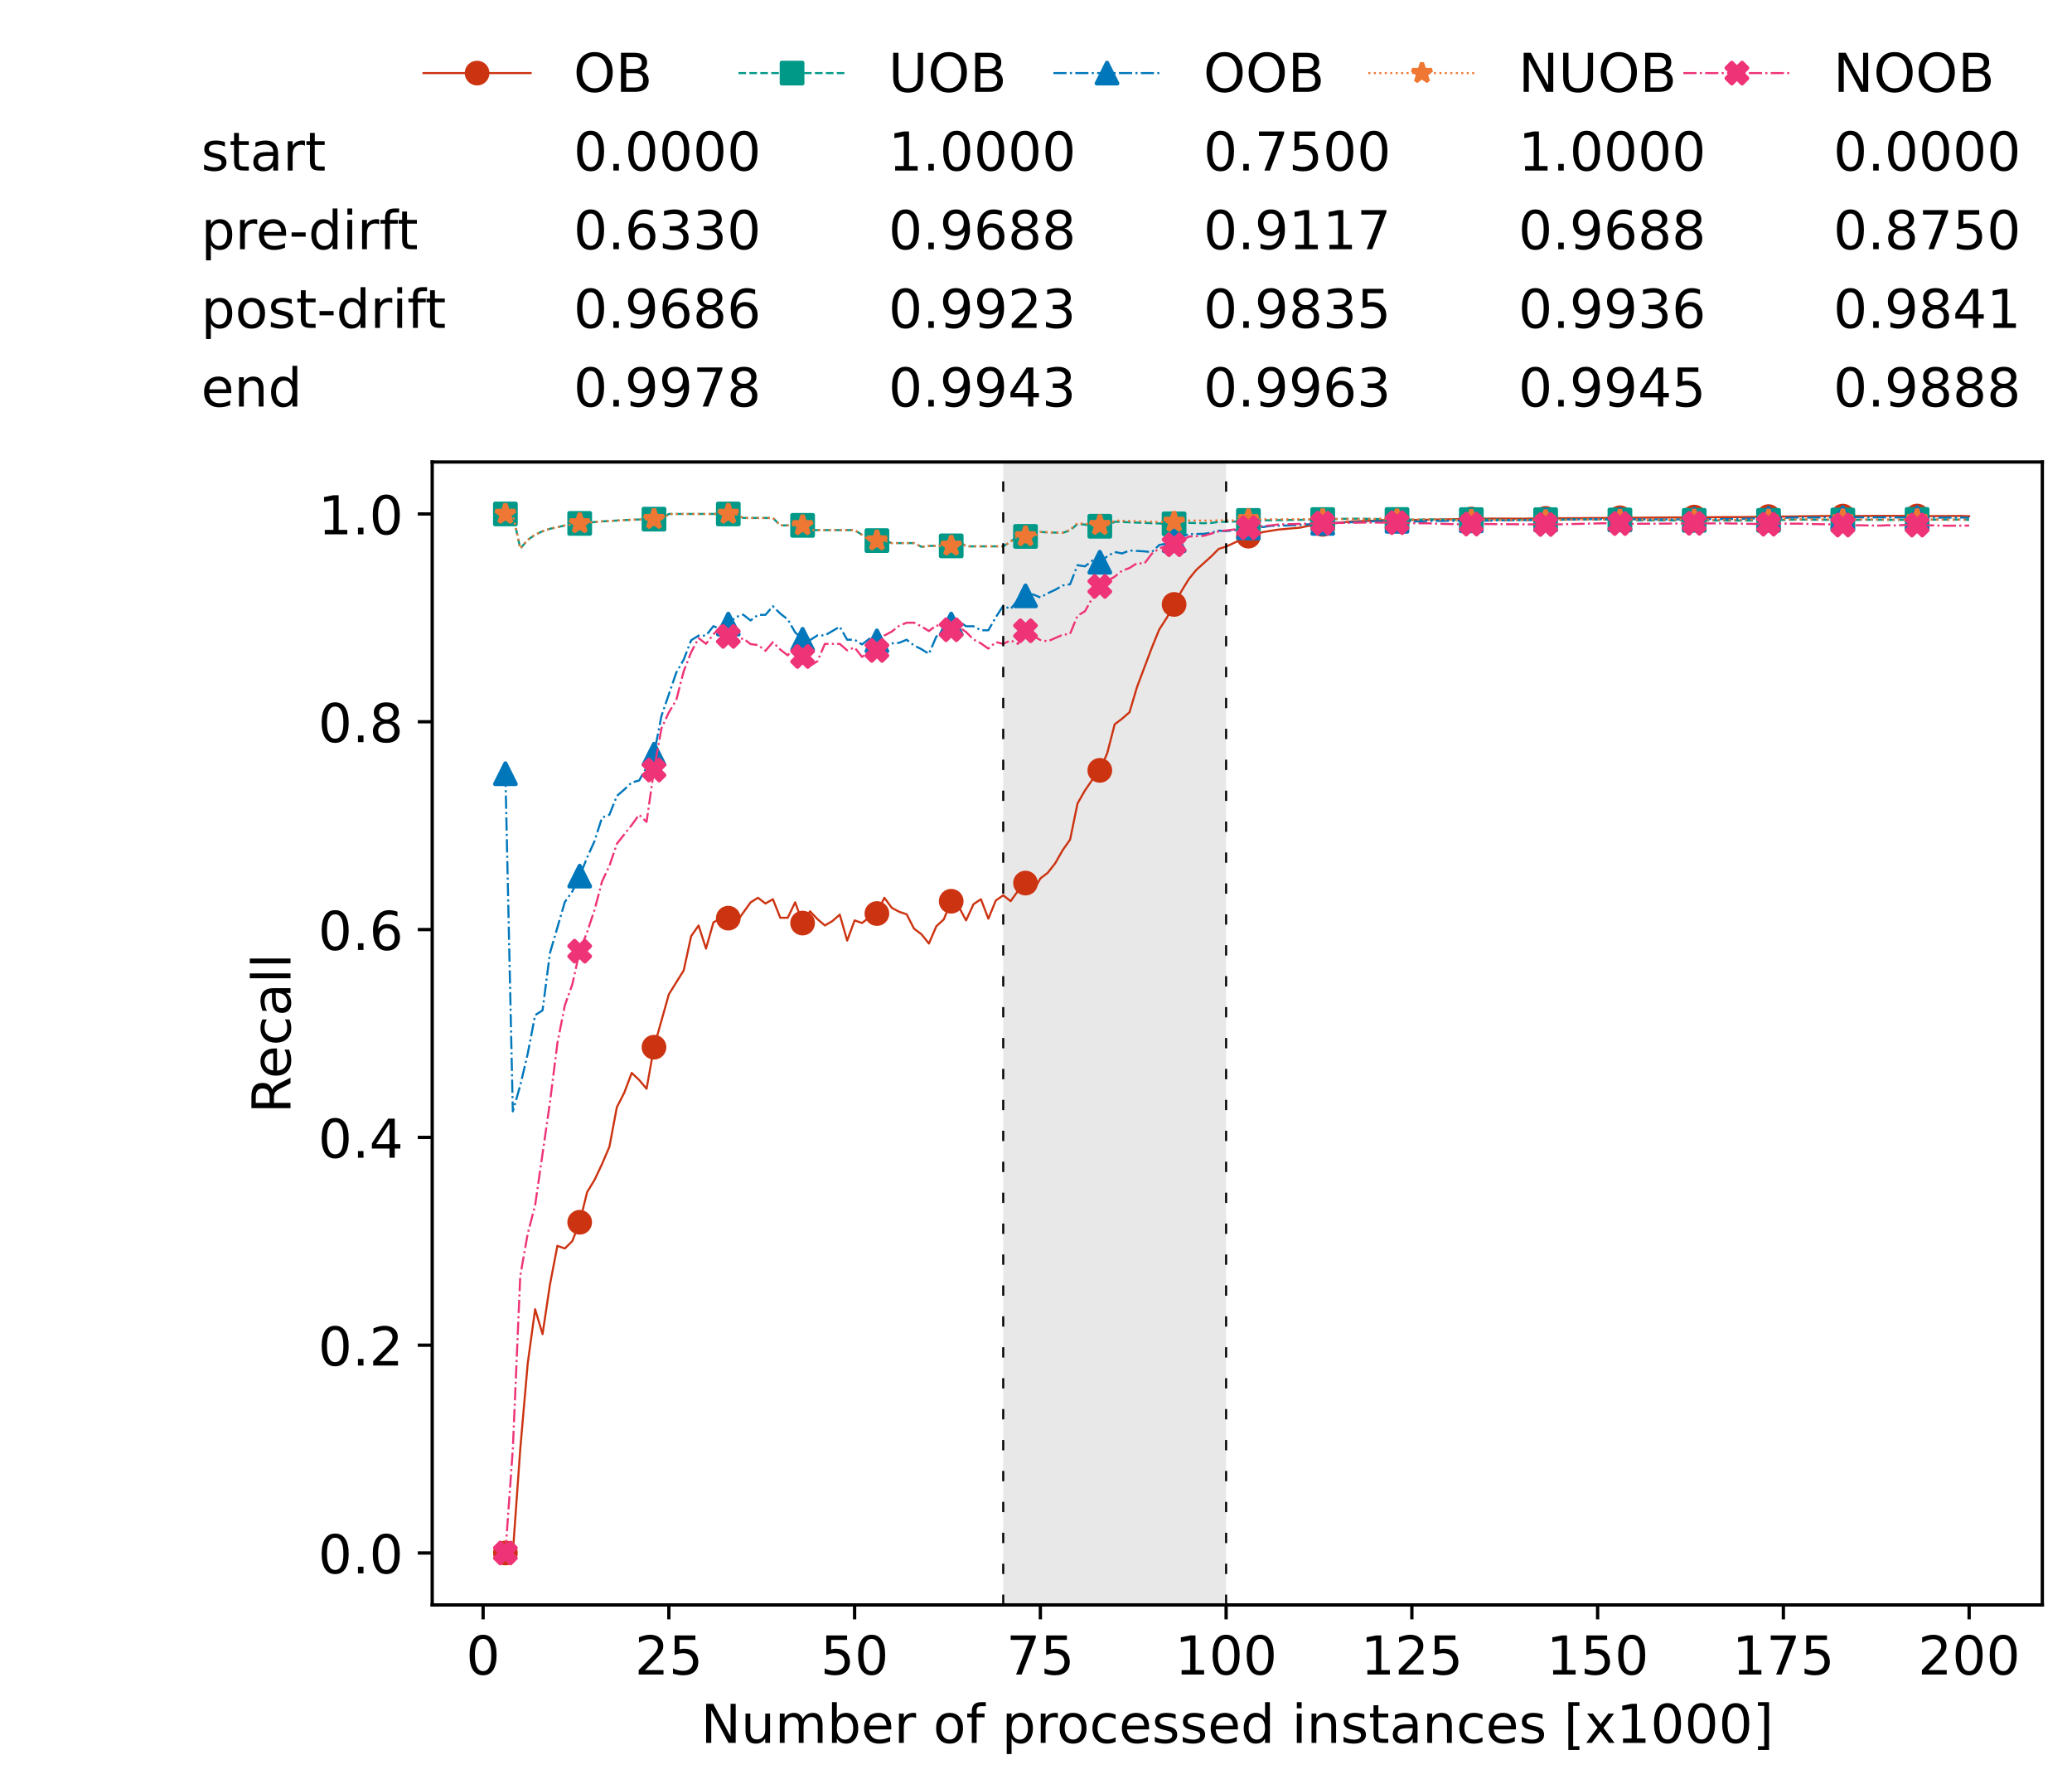 <?xml version="1.0" encoding="utf-8" standalone="no"?>
<!DOCTYPE svg PUBLIC "-//W3C//DTD SVG 1.1//EN"
  "http://www.w3.org/Graphics/SVG/1.1/DTD/svg11.dtd">
<!-- Created with matplotlib (https://matplotlib.org/) -->
<svg height="432.615pt" version="1.1" viewBox="0 0 502.65 432.615" width="502.65pt" xmlns="http://www.w3.org/2000/svg" xmlns:xlink="http://www.w3.org/1999/xlink">
 <defs>
  <style type="text/css">*{stroke-linecap:butt;stroke-linejoin:round;}</style>
 </defs>
 <g id="figure_1">
  <g id="patch_1">
   <path d="M 0 432.615 
L 502.65 432.615 
L 502.65 0 
L 0 0 
z
" style="fill:#ffffff;"/>
  </g>
  <g id="axes_1">
   <g id="patch_2">
    <path d="M 104.85 389.252 
L 495.45 389.252 
L 495.45 112.052 
L 104.85 112.052 
z
" style="fill:#ffffff;"/>
   </g>
   <g id="patch_3">
    <path clip-path="url(#p8fd4a37b4d)" d="M 297.446 389.252 
L 297.446 112.052 
L 243.372 112.052 
L 243.372 389.252 
z
" style="fill:#d3d3d3;opacity:0.5;"/>
   </g>
   <g id="matplotlib.axis_1">
    <g id="xtick_1">
     <g id="line2d_1">
      <defs>
       <path d="M 0 0 
L 0 3.5 
" id="m2cb21fbbd3" style="stroke:#000000;stroke-width:0.8;"/>
      </defs>
      <g>
       <use style="stroke:#000000;stroke-width:0.8;" x="117.197" xlink:href="#m2cb21fbbd3" y="389.252"/>
      </g>
     </g>
     <g id="text_1">
      <!-- 0 -->
      <g transform="translate(113.061 406.13)scale(0.13 -0.13)">
       <defs>
        <path d="M 31.781 66.406 
Q 24.172 66.406 20.328 58.906 
Q 16.5 51.422 16.5 36.375 
Q 16.5 21.391 20.328 13.891 
Q 24.172 6.391 31.781 6.391 
Q 39.453 6.391 43.281 13.891 
Q 47.125 21.391 47.125 36.375 
Q 47.125 51.422 43.281 58.906 
Q 39.453 66.406 31.781 66.406 
z
M 31.781 74.219 
Q 44.047 74.219 50.516 64.516 
Q 56.984 54.828 56.984 36.375 
Q 56.984 17.969 50.516 8.266 
Q 44.047 -1.422 31.781 -1.422 
Q 19.531 -1.422 13.062 8.266 
Q 6.594 17.969 6.594 36.375 
Q 6.594 54.828 13.062 64.516 
Q 19.531 74.219 31.781 74.219 
z
" id="DejaVuSans-48"/>
       </defs>
       <use xlink:href="#DejaVuSans-48"/>
      </g>
     </g>
    </g>
    <g id="xtick_2">
     <g id="line2d_2">
      <g>
       <use style="stroke:#000000;stroke-width:0.8;" x="162.259" xlink:href="#m2cb21fbbd3" y="389.252"/>
      </g>
     </g>
     <g id="text_2">
      <!-- 25 -->
      <g transform="translate(153.988 406.13)scale(0.13 -0.13)">
       <defs>
        <path d="M 19.188 8.297 
L 53.609 8.297 
L 53.609 0 
L 7.328 0 
L 7.328 8.297 
Q 12.938 14.109 22.625 23.891 
Q 32.328 33.688 34.812 36.531 
Q 39.547 41.844 41.422 45.531 
Q 43.312 49.219 43.312 52.781 
Q 43.312 58.594 39.234 62.25 
Q 35.156 65.922 28.609 65.922 
Q 23.969 65.922 18.812 64.312 
Q 13.672 62.703 7.812 59.422 
L 7.812 69.391 
Q 13.766 71.781 18.938 73 
Q 24.125 74.219 28.422 74.219 
Q 39.75 74.219 46.484 68.547 
Q 53.219 62.891 53.219 53.422 
Q 53.219 48.922 51.531 44.891 
Q 49.859 40.875 45.406 35.406 
Q 44.188 33.984 37.641 27.219 
Q 31.109 20.453 19.188 8.297 
z
" id="DejaVuSans-50"/>
        <path d="M 10.797 72.906 
L 49.516 72.906 
L 49.516 64.594 
L 19.828 64.594 
L 19.828 46.734 
Q 21.969 47.469 24.109 47.828 
Q 26.266 48.188 28.422 48.188 
Q 40.625 48.188 47.75 41.5 
Q 54.891 34.812 54.891 23.391 
Q 54.891 11.625 47.562 5.094 
Q 40.234 -1.422 26.906 -1.422 
Q 22.312 -1.422 17.547 -0.641 
Q 12.797 0.141 7.719 1.703 
L 7.719 11.625 
Q 12.109 9.234 16.797 8.062 
Q 21.484 6.891 26.703 6.891 
Q 35.156 6.891 40.078 11.328 
Q 45.016 15.766 45.016 23.391 
Q 45.016 31 40.078 35.438 
Q 35.156 39.891 26.703 39.891 
Q 22.75 39.891 18.812 39.016 
Q 14.891 38.141 10.797 36.281 
z
" id="DejaVuSans-53"/>
       </defs>
       <use xlink:href="#DejaVuSans-50"/>
       <use x="63.623" xlink:href="#DejaVuSans-53"/>
      </g>
     </g>
    </g>
    <g id="xtick_3">
     <g id="line2d_3">
      <g>
       <use style="stroke:#000000;stroke-width:0.8;" x="207.322" xlink:href="#m2cb21fbbd3" y="389.252"/>
      </g>
     </g>
     <g id="text_3">
      <!-- 50 -->
      <g transform="translate(199.05 406.13)scale(0.13 -0.13)">
       <use xlink:href="#DejaVuSans-53"/>
       <use x="63.623" xlink:href="#DejaVuSans-48"/>
      </g>
     </g>
    </g>
    <g id="xtick_4">
     <g id="line2d_4">
      <g>
       <use style="stroke:#000000;stroke-width:0.8;" x="252.384" xlink:href="#m2cb21fbbd3" y="389.252"/>
      </g>
     </g>
     <g id="text_4">
      <!-- 75 -->
      <g transform="translate(244.113 406.13)scale(0.13 -0.13)">
       <defs>
        <path d="M 8.203 72.906 
L 55.078 72.906 
L 55.078 68.703 
L 28.609 0 
L 18.312 0 
L 43.219 64.594 
L 8.203 64.594 
z
" id="DejaVuSans-55"/>
       </defs>
       <use xlink:href="#DejaVuSans-55"/>
       <use x="63.623" xlink:href="#DejaVuSans-53"/>
      </g>
     </g>
    </g>
    <g id="xtick_5">
     <g id="line2d_5">
      <g>
       <use style="stroke:#000000;stroke-width:0.8;" x="297.446" xlink:href="#m2cb21fbbd3" y="389.252"/>
      </g>
     </g>
     <g id="text_5">
      <!-- 100 -->
      <g transform="translate(285.039 406.13)scale(0.13 -0.13)">
       <defs>
        <path d="M 12.406 8.297 
L 28.516 8.297 
L 28.516 63.922 
L 10.984 60.406 
L 10.984 69.391 
L 28.422 72.906 
L 38.281 72.906 
L 38.281 8.297 
L 54.391 8.297 
L 54.391 0 
L 12.406 0 
z
" id="DejaVuSans-49"/>
       </defs>
       <use xlink:href="#DejaVuSans-49"/>
       <use x="63.623" xlink:href="#DejaVuSans-48"/>
       <use x="127.246" xlink:href="#DejaVuSans-48"/>
      </g>
     </g>
    </g>
    <g id="xtick_6">
     <g id="line2d_6">
      <g>
       <use style="stroke:#000000;stroke-width:0.8;" x="342.509" xlink:href="#m2cb21fbbd3" y="389.252"/>
      </g>
     </g>
     <g id="text_6">
      <!-- 125 -->
      <g transform="translate(330.102 406.13)scale(0.13 -0.13)">
       <use xlink:href="#DejaVuSans-49"/>
       <use x="63.623" xlink:href="#DejaVuSans-50"/>
       <use x="127.246" xlink:href="#DejaVuSans-53"/>
      </g>
     </g>
    </g>
    <g id="xtick_7">
     <g id="line2d_7">
      <g>
       <use style="stroke:#000000;stroke-width:0.8;" x="387.571" xlink:href="#m2cb21fbbd3" y="389.252"/>
      </g>
     </g>
     <g id="text_7">
      <!-- 150 -->
      <g transform="translate(375.164 406.13)scale(0.13 -0.13)">
       <use xlink:href="#DejaVuSans-49"/>
       <use x="63.623" xlink:href="#DejaVuSans-53"/>
       <use x="127.246" xlink:href="#DejaVuSans-48"/>
      </g>
     </g>
    </g>
    <g id="xtick_8">
     <g id="line2d_8">
      <g>
       <use style="stroke:#000000;stroke-width:0.8;" x="432.633" xlink:href="#m2cb21fbbd3" y="389.252"/>
      </g>
     </g>
     <g id="text_8">
      <!-- 175 -->
      <g transform="translate(420.226 406.13)scale(0.13 -0.13)">
       <use xlink:href="#DejaVuSans-49"/>
       <use x="63.623" xlink:href="#DejaVuSans-55"/>
       <use x="127.246" xlink:href="#DejaVuSans-53"/>
      </g>
     </g>
    </g>
    <g id="xtick_9">
     <g id="line2d_9">
      <g>
       <use style="stroke:#000000;stroke-width:0.8;" x="477.695" xlink:href="#m2cb21fbbd3" y="389.252"/>
      </g>
     </g>
     <g id="text_9">
      <!-- 200 -->
      <g transform="translate(465.289 406.13)scale(0.13 -0.13)">
       <use xlink:href="#DejaVuSans-50"/>
       <use x="63.623" xlink:href="#DejaVuSans-48"/>
       <use x="127.246" xlink:href="#DejaVuSans-48"/>
      </g>
     </g>
    </g>
    <g id="text_10">
     <!-- Number of processed instances [x1000] -->
     <g transform="translate(170.025 422.711)scale(0.13 -0.13)">
      <defs>
       <path d="M 9.812 72.906 
L 23.094 72.906 
L 55.422 11.922 
L 55.422 72.906 
L 64.984 72.906 
L 64.984 0 
L 51.703 0 
L 19.391 60.984 
L 19.391 0 
L 9.812 0 
z
" id="DejaVuSans-78"/>
       <path d="M 8.5 21.578 
L 8.5 54.688 
L 17.484 54.688 
L 17.484 21.922 
Q 17.484 14.156 20.5 10.266 
Q 23.531 6.391 29.594 6.391 
Q 36.859 6.391 41.078 11.031 
Q 45.312 15.672 45.312 23.688 
L 45.312 54.688 
L 54.297 54.688 
L 54.297 0 
L 45.312 0 
L 45.312 8.406 
Q 42.047 3.422 37.719 1 
Q 33.406 -1.422 27.688 -1.422 
Q 18.266 -1.422 13.375 4.438 
Q 8.5 10.297 8.5 21.578 
z
M 31.109 56 
z
" id="DejaVuSans-117"/>
       <path d="M 52 44.188 
Q 55.375 50.25 60.062 53.125 
Q 64.75 56 71.094 56 
Q 79.641 56 84.281 50.016 
Q 88.922 44.047 88.922 33.016 
L 88.922 0 
L 79.891 0 
L 79.891 32.719 
Q 79.891 40.578 77.094 44.375 
Q 74.312 48.188 68.609 48.188 
Q 61.625 48.188 57.562 43.547 
Q 53.516 38.922 53.516 30.906 
L 53.516 0 
L 44.484 0 
L 44.484 32.719 
Q 44.484 40.625 41.703 44.406 
Q 38.922 48.188 33.109 48.188 
Q 26.219 48.188 22.156 43.531 
Q 18.109 38.875 18.109 30.906 
L 18.109 0 
L 9.078 0 
L 9.078 54.688 
L 18.109 54.688 
L 18.109 46.188 
Q 21.188 51.219 25.484 53.609 
Q 29.781 56 35.688 56 
Q 41.656 56 45.828 52.969 
Q 50 49.953 52 44.188 
z
" id="DejaVuSans-109"/>
       <path d="M 48.688 27.297 
Q 48.688 37.203 44.609 42.844 
Q 40.531 48.484 33.406 48.484 
Q 26.266 48.484 22.188 42.844 
Q 18.109 37.203 18.109 27.297 
Q 18.109 17.391 22.188 11.75 
Q 26.266 6.109 33.406 6.109 
Q 40.531 6.109 44.609 11.75 
Q 48.688 17.391 48.688 27.297 
z
M 18.109 46.391 
Q 20.953 51.266 25.266 53.625 
Q 29.594 56 35.594 56 
Q 45.562 56 51.781 48.094 
Q 58.016 40.188 58.016 27.297 
Q 58.016 14.406 51.781 6.484 
Q 45.562 -1.422 35.594 -1.422 
Q 29.594 -1.422 25.266 0.953 
Q 20.953 3.328 18.109 8.203 
L 18.109 0 
L 9.078 0 
L 9.078 75.984 
L 18.109 75.984 
z
" id="DejaVuSans-98"/>
       <path d="M 56.203 29.594 
L 56.203 25.203 
L 14.891 25.203 
Q 15.484 15.922 20.484 11.062 
Q 25.484 6.203 34.422 6.203 
Q 39.594 6.203 44.453 7.469 
Q 49.312 8.734 54.109 11.281 
L 54.109 2.781 
Q 49.266 0.734 44.188 -0.344 
Q 39.109 -1.422 33.891 -1.422 
Q 20.797 -1.422 13.156 6.188 
Q 5.516 13.812 5.516 26.812 
Q 5.516 40.234 12.766 48.109 
Q 20.016 56 32.328 56 
Q 43.359 56 49.781 48.891 
Q 56.203 41.797 56.203 29.594 
z
M 47.219 32.234 
Q 47.125 39.594 43.094 43.984 
Q 39.062 48.391 32.422 48.391 
Q 24.906 48.391 20.391 44.141 
Q 15.875 39.891 15.188 32.172 
z
" id="DejaVuSans-101"/>
       <path d="M 41.109 46.297 
Q 39.594 47.172 37.812 47.578 
Q 36.031 48 33.891 48 
Q 26.266 48 22.188 43.047 
Q 18.109 38.094 18.109 28.812 
L 18.109 0 
L 9.078 0 
L 9.078 54.688 
L 18.109 54.688 
L 18.109 46.188 
Q 20.953 51.172 25.484 53.578 
Q 30.031 56 36.531 56 
Q 37.453 56 38.578 55.875 
Q 39.703 55.766 41.062 55.516 
z
" id="DejaVuSans-114"/>
       <path id="DejaVuSans-32"/>
       <path d="M 30.609 48.391 
Q 23.391 48.391 19.188 42.75 
Q 14.984 37.109 14.984 27.297 
Q 14.984 17.484 19.156 11.844 
Q 23.344 6.203 30.609 6.203 
Q 37.797 6.203 41.984 11.859 
Q 46.188 17.531 46.188 27.297 
Q 46.188 37.016 41.984 42.703 
Q 37.797 48.391 30.609 48.391 
z
M 30.609 56 
Q 42.328 56 49.016 48.375 
Q 55.719 40.766 55.719 27.297 
Q 55.719 13.875 49.016 6.219 
Q 42.328 -1.422 30.609 -1.422 
Q 18.844 -1.422 12.172 6.219 
Q 5.516 13.875 5.516 27.297 
Q 5.516 40.766 12.172 48.375 
Q 18.844 56 30.609 56 
z
" id="DejaVuSans-111"/>
       <path d="M 37.109 75.984 
L 37.109 68.5 
L 28.516 68.5 
Q 23.688 68.5 21.797 66.547 
Q 19.922 64.594 19.922 59.516 
L 19.922 54.688 
L 34.719 54.688 
L 34.719 47.703 
L 19.922 47.703 
L 19.922 0 
L 10.891 0 
L 10.891 47.703 
L 2.297 47.703 
L 2.297 54.688 
L 10.891 54.688 
L 10.891 58.5 
Q 10.891 67.625 15.141 71.797 
Q 19.391 75.984 28.609 75.984 
z
" id="DejaVuSans-102"/>
       <path d="M 18.109 8.203 
L 18.109 -20.797 
L 9.078 -20.797 
L 9.078 54.688 
L 18.109 54.688 
L 18.109 46.391 
Q 20.953 51.266 25.266 53.625 
Q 29.594 56 35.594 56 
Q 45.562 56 51.781 48.094 
Q 58.016 40.188 58.016 27.297 
Q 58.016 14.406 51.781 6.484 
Q 45.562 -1.422 35.594 -1.422 
Q 29.594 -1.422 25.266 0.953 
Q 20.953 3.328 18.109 8.203 
z
M 48.688 27.297 
Q 48.688 37.203 44.609 42.844 
Q 40.531 48.484 33.406 48.484 
Q 26.266 48.484 22.188 42.844 
Q 18.109 37.203 18.109 27.297 
Q 18.109 17.391 22.188 11.75 
Q 26.266 6.109 33.406 6.109 
Q 40.531 6.109 44.609 11.75 
Q 48.688 17.391 48.688 27.297 
z
" id="DejaVuSans-112"/>
       <path d="M 48.781 52.594 
L 48.781 44.188 
Q 44.969 46.297 41.141 47.344 
Q 37.312 48.391 33.406 48.391 
Q 24.656 48.391 19.812 42.844 
Q 14.984 37.312 14.984 27.297 
Q 14.984 17.281 19.812 11.734 
Q 24.656 6.203 33.406 6.203 
Q 37.312 6.203 41.141 7.25 
Q 44.969 8.297 48.781 10.406 
L 48.781 2.094 
Q 45.016 0.344 40.984 -0.531 
Q 36.969 -1.422 32.422 -1.422 
Q 20.062 -1.422 12.781 6.344 
Q 5.516 14.109 5.516 27.297 
Q 5.516 40.672 12.859 48.328 
Q 20.219 56 33.016 56 
Q 37.156 56 41.109 55.141 
Q 45.062 54.297 48.781 52.594 
z
" id="DejaVuSans-99"/>
       <path d="M 44.281 53.078 
L 44.281 44.578 
Q 40.484 46.531 36.375 47.5 
Q 32.281 48.484 27.875 48.484 
Q 21.188 48.484 17.844 46.438 
Q 14.5 44.391 14.5 40.281 
Q 14.5 37.156 16.891 35.375 
Q 19.281 33.594 26.516 31.984 
L 29.594 31.297 
Q 39.156 29.25 43.188 25.516 
Q 47.219 21.781 47.219 15.094 
Q 47.219 7.469 41.188 3.016 
Q 35.156 -1.422 24.609 -1.422 
Q 20.219 -1.422 15.453 -0.562 
Q 10.688 0.297 5.422 2 
L 5.422 11.281 
Q 10.406 8.688 15.234 7.391 
Q 20.062 6.109 24.812 6.109 
Q 31.156 6.109 34.562 8.281 
Q 37.984 10.453 37.984 14.406 
Q 37.984 18.062 35.516 20.016 
Q 33.062 21.969 24.703 23.781 
L 21.578 24.516 
Q 13.234 26.266 9.516 29.906 
Q 5.812 33.547 5.812 39.891 
Q 5.812 47.609 11.281 51.797 
Q 16.75 56 26.812 56 
Q 31.781 56 36.172 55.266 
Q 40.578 54.547 44.281 53.078 
z
" id="DejaVuSans-115"/>
       <path d="M 45.406 46.391 
L 45.406 75.984 
L 54.391 75.984 
L 54.391 0 
L 45.406 0 
L 45.406 8.203 
Q 42.578 3.328 38.25 0.953 
Q 33.938 -1.422 27.875 -1.422 
Q 17.969 -1.422 11.734 6.484 
Q 5.516 14.406 5.516 27.297 
Q 5.516 40.188 11.734 48.094 
Q 17.969 56 27.875 56 
Q 33.938 56 38.25 53.625 
Q 42.578 51.266 45.406 46.391 
z
M 14.797 27.297 
Q 14.797 17.391 18.875 11.75 
Q 22.953 6.109 30.078 6.109 
Q 37.203 6.109 41.297 11.75 
Q 45.406 17.391 45.406 27.297 
Q 45.406 37.203 41.297 42.844 
Q 37.203 48.484 30.078 48.484 
Q 22.953 48.484 18.875 42.844 
Q 14.797 37.203 14.797 27.297 
z
" id="DejaVuSans-100"/>
       <path d="M 9.422 54.688 
L 18.406 54.688 
L 18.406 0 
L 9.422 0 
z
M 9.422 75.984 
L 18.406 75.984 
L 18.406 64.594 
L 9.422 64.594 
z
" id="DejaVuSans-105"/>
       <path d="M 54.891 33.016 
L 54.891 0 
L 45.906 0 
L 45.906 32.719 
Q 45.906 40.484 42.875 44.328 
Q 39.844 48.188 33.797 48.188 
Q 26.516 48.188 22.312 43.547 
Q 18.109 38.922 18.109 30.906 
L 18.109 0 
L 9.078 0 
L 9.078 54.688 
L 18.109 54.688 
L 18.109 46.188 
Q 21.344 51.125 25.703 53.562 
Q 30.078 56 35.797 56 
Q 45.219 56 50.047 50.172 
Q 54.891 44.344 54.891 33.016 
z
" id="DejaVuSans-110"/>
       <path d="M 18.312 70.219 
L 18.312 54.688 
L 36.812 54.688 
L 36.812 47.703 
L 18.312 47.703 
L 18.312 18.016 
Q 18.312 11.328 20.141 9.422 
Q 21.969 7.516 27.594 7.516 
L 36.812 7.516 
L 36.812 0 
L 27.594 0 
Q 17.188 0 13.234 3.875 
Q 9.281 7.766 9.281 18.016 
L 9.281 47.703 
L 2.688 47.703 
L 2.688 54.688 
L 9.281 54.688 
L 9.281 70.219 
z
" id="DejaVuSans-116"/>
       <path d="M 34.281 27.484 
Q 23.391 27.484 19.188 25 
Q 14.984 22.516 14.984 16.5 
Q 14.984 11.719 18.141 8.906 
Q 21.297 6.109 26.703 6.109 
Q 34.188 6.109 38.703 11.406 
Q 43.219 16.703 43.219 25.484 
L 43.219 27.484 
z
M 52.203 31.203 
L 52.203 0 
L 43.219 0 
L 43.219 8.297 
Q 40.141 3.328 35.547 0.953 
Q 30.953 -1.422 24.312 -1.422 
Q 15.922 -1.422 10.953 3.297 
Q 6 8.016 6 15.922 
Q 6 25.141 12.172 29.828 
Q 18.359 34.516 30.609 34.516 
L 43.219 34.516 
L 43.219 35.406 
Q 43.219 41.609 39.141 45 
Q 35.062 48.391 27.688 48.391 
Q 23 48.391 18.547 47.266 
Q 14.109 46.141 10.016 43.891 
L 10.016 52.203 
Q 14.938 54.109 19.578 55.047 
Q 24.219 56 28.609 56 
Q 40.484 56 46.344 49.844 
Q 52.203 43.703 52.203 31.203 
z
" id="DejaVuSans-97"/>
       <path d="M 8.594 75.984 
L 29.297 75.984 
L 29.297 69 
L 17.578 69 
L 17.578 -6.203 
L 29.297 -6.203 
L 29.297 -13.188 
L 8.594 -13.188 
z
" id="DejaVuSans-91"/>
       <path d="M 54.891 54.688 
L 35.109 28.078 
L 55.906 0 
L 45.312 0 
L 29.391 21.484 
L 13.484 0 
L 2.875 0 
L 24.125 28.609 
L 4.688 54.688 
L 15.281 54.688 
L 29.781 35.203 
L 44.281 54.688 
z
" id="DejaVuSans-120"/>
       <path d="M 30.422 75.984 
L 30.422 -13.188 
L 9.719 -13.188 
L 9.719 -6.203 
L 21.391 -6.203 
L 21.391 69 
L 9.719 69 
L 9.719 75.984 
z
" id="DejaVuSans-93"/>
      </defs>
      <use xlink:href="#DejaVuSans-78"/>
      <use x="74.805" xlink:href="#DejaVuSans-117"/>
      <use x="138.184" xlink:href="#DejaVuSans-109"/>
      <use x="235.596" xlink:href="#DejaVuSans-98"/>
      <use x="299.072" xlink:href="#DejaVuSans-101"/>
      <use x="360.596" xlink:href="#DejaVuSans-114"/>
      <use x="401.709" xlink:href="#DejaVuSans-32"/>
      <use x="433.496" xlink:href="#DejaVuSans-111"/>
      <use x="494.678" xlink:href="#DejaVuSans-102"/>
      <use x="529.883" xlink:href="#DejaVuSans-32"/>
      <use x="561.67" xlink:href="#DejaVuSans-112"/>
      <use x="625.146" xlink:href="#DejaVuSans-114"/>
      <use x="664.01" xlink:href="#DejaVuSans-111"/>
      <use x="725.191" xlink:href="#DejaVuSans-99"/>
      <use x="780.172" xlink:href="#DejaVuSans-101"/>
      <use x="841.695" xlink:href="#DejaVuSans-115"/>
      <use x="893.795" xlink:href="#DejaVuSans-115"/>
      <use x="945.895" xlink:href="#DejaVuSans-101"/>
      <use x="1007.418" xlink:href="#DejaVuSans-100"/>
      <use x="1070.895" xlink:href="#DejaVuSans-32"/>
      <use x="1102.682" xlink:href="#DejaVuSans-105"/>
      <use x="1130.465" xlink:href="#DejaVuSans-110"/>
      <use x="1193.844" xlink:href="#DejaVuSans-115"/>
      <use x="1245.943" xlink:href="#DejaVuSans-116"/>
      <use x="1285.152" xlink:href="#DejaVuSans-97"/>
      <use x="1346.432" xlink:href="#DejaVuSans-110"/>
      <use x="1409.811" xlink:href="#DejaVuSans-99"/>
      <use x="1464.791" xlink:href="#DejaVuSans-101"/>
      <use x="1526.314" xlink:href="#DejaVuSans-115"/>
      <use x="1578.414" xlink:href="#DejaVuSans-32"/>
      <use x="1610.201" xlink:href="#DejaVuSans-91"/>
      <use x="1649.215" xlink:href="#DejaVuSans-120"/>
      <use x="1708.395" xlink:href="#DejaVuSans-49"/>
      <use x="1772.018" xlink:href="#DejaVuSans-48"/>
      <use x="1835.641" xlink:href="#DejaVuSans-48"/>
      <use x="1899.264" xlink:href="#DejaVuSans-48"/>
      <use x="1962.887" xlink:href="#DejaVuSans-93"/>
     </g>
    </g>
   </g>
   <g id="matplotlib.axis_2">
    <g id="ytick_1">
     <g id="line2d_10">
      <defs>
       <path d="M 0 0 
L -3.5 0 
" id="mceb2b9b4b1" style="stroke:#000000;stroke-width:0.8;"/>
      </defs>
      <g>
       <use style="stroke:#000000;stroke-width:0.8;" x="104.85" xlink:href="#mceb2b9b4b1" y="376.652"/>
      </g>
     </g>
     <g id="text_11">
      <!-- 0.0 -->
      <g transform="translate(77.176 381.591)scale(0.13 -0.13)">
       <defs>
        <path d="M 10.688 12.406 
L 21 12.406 
L 21 0 
L 10.688 0 
z
" id="DejaVuSans-46"/>
       </defs>
       <use xlink:href="#DejaVuSans-48"/>
       <use x="63.623" xlink:href="#DejaVuSans-46"/>
       <use x="95.41" xlink:href="#DejaVuSans-48"/>
      </g>
     </g>
    </g>
    <g id="ytick_2">
     <g id="line2d_11">
      <g>
       <use style="stroke:#000000;stroke-width:0.8;" x="104.85" xlink:href="#mceb2b9b4b1" y="326.252"/>
      </g>
     </g>
     <g id="text_12">
      <!-- 0.2 -->
      <g transform="translate(77.176 331.191)scale(0.13 -0.13)">
       <use xlink:href="#DejaVuSans-48"/>
       <use x="63.623" xlink:href="#DejaVuSans-46"/>
       <use x="95.41" xlink:href="#DejaVuSans-50"/>
      </g>
     </g>
    </g>
    <g id="ytick_3">
     <g id="line2d_12">
      <g>
       <use style="stroke:#000000;stroke-width:0.8;" x="104.85" xlink:href="#mceb2b9b4b1" y="275.852"/>
      </g>
     </g>
     <g id="text_13">
      <!-- 0.4 -->
      <g transform="translate(77.176 280.791)scale(0.13 -0.13)">
       <defs>
        <path d="M 37.797 64.312 
L 12.891 25.391 
L 37.797 25.391 
z
M 35.203 72.906 
L 47.609 72.906 
L 47.609 25.391 
L 58.016 25.391 
L 58.016 17.188 
L 47.609 17.188 
L 47.609 0 
L 37.797 0 
L 37.797 17.188 
L 4.891 17.188 
L 4.891 26.703 
z
" id="DejaVuSans-52"/>
       </defs>
       <use xlink:href="#DejaVuSans-48"/>
       <use x="63.623" xlink:href="#DejaVuSans-46"/>
       <use x="95.41" xlink:href="#DejaVuSans-52"/>
      </g>
     </g>
    </g>
    <g id="ytick_4">
     <g id="line2d_13">
      <g>
       <use style="stroke:#000000;stroke-width:0.8;" x="104.85" xlink:href="#mceb2b9b4b1" y="225.452"/>
      </g>
     </g>
     <g id="text_14">
      <!-- 0.6 -->
      <g transform="translate(77.176 230.391)scale(0.13 -0.13)">
       <defs>
        <path d="M 33.016 40.375 
Q 26.375 40.375 22.484 35.828 
Q 18.609 31.297 18.609 23.391 
Q 18.609 15.531 22.484 10.953 
Q 26.375 6.391 33.016 6.391 
Q 39.656 6.391 43.531 10.953 
Q 47.406 15.531 47.406 23.391 
Q 47.406 31.297 43.531 35.828 
Q 39.656 40.375 33.016 40.375 
z
M 52.594 71.297 
L 52.594 62.312 
Q 48.875 64.062 45.094 64.984 
Q 41.312 65.922 37.594 65.922 
Q 27.828 65.922 22.672 59.328 
Q 17.531 52.734 16.797 39.406 
Q 19.672 43.656 24.016 45.922 
Q 28.375 48.188 33.594 48.188 
Q 44.578 48.188 50.953 41.516 
Q 57.328 34.859 57.328 23.391 
Q 57.328 12.156 50.688 5.359 
Q 44.047 -1.422 33.016 -1.422 
Q 20.359 -1.422 13.672 8.266 
Q 6.984 17.969 6.984 36.375 
Q 6.984 53.656 15.188 63.938 
Q 23.391 74.219 37.203 74.219 
Q 40.922 74.219 44.703 73.484 
Q 48.484 72.75 52.594 71.297 
z
" id="DejaVuSans-54"/>
       </defs>
       <use xlink:href="#DejaVuSans-48"/>
       <use x="63.623" xlink:href="#DejaVuSans-46"/>
       <use x="95.41" xlink:href="#DejaVuSans-54"/>
      </g>
     </g>
    </g>
    <g id="ytick_5">
     <g id="line2d_14">
      <g>
       <use style="stroke:#000000;stroke-width:0.8;" x="104.85" xlink:href="#mceb2b9b4b1" y="175.052"/>
      </g>
     </g>
     <g id="text_15">
      <!-- 0.8 -->
      <g transform="translate(77.176 179.991)scale(0.13 -0.13)">
       <defs>
        <path d="M 31.781 34.625 
Q 24.75 34.625 20.719 30.859 
Q 16.703 27.094 16.703 20.516 
Q 16.703 13.922 20.719 10.156 
Q 24.75 6.391 31.781 6.391 
Q 38.812 6.391 42.859 10.172 
Q 46.922 13.969 46.922 20.516 
Q 46.922 27.094 42.891 30.859 
Q 38.875 34.625 31.781 34.625 
z
M 21.922 38.812 
Q 15.578 40.375 12.031 44.719 
Q 8.5 49.078 8.5 55.328 
Q 8.5 64.062 14.719 69.141 
Q 20.953 74.219 31.781 74.219 
Q 42.672 74.219 48.875 69.141 
Q 55.078 64.062 55.078 55.328 
Q 55.078 49.078 51.531 44.719 
Q 48 40.375 41.703 38.812 
Q 48.828 37.156 52.797 32.312 
Q 56.781 27.484 56.781 20.516 
Q 56.781 9.906 50.312 4.234 
Q 43.844 -1.422 31.781 -1.422 
Q 19.734 -1.422 13.25 4.234 
Q 6.781 9.906 6.781 20.516 
Q 6.781 27.484 10.781 32.312 
Q 14.797 37.156 21.922 38.812 
z
M 18.312 54.391 
Q 18.312 48.734 21.844 45.562 
Q 25.391 42.391 31.781 42.391 
Q 38.141 42.391 41.719 45.562 
Q 45.312 48.734 45.312 54.391 
Q 45.312 60.062 41.719 63.234 
Q 38.141 66.406 31.781 66.406 
Q 25.391 66.406 21.844 63.234 
Q 18.312 60.062 18.312 54.391 
z
" id="DejaVuSans-56"/>
       </defs>
       <use xlink:href="#DejaVuSans-48"/>
       <use x="63.623" xlink:href="#DejaVuSans-46"/>
       <use x="95.41" xlink:href="#DejaVuSans-56"/>
      </g>
     </g>
    </g>
    <g id="ytick_6">
     <g id="line2d_15">
      <g>
       <use style="stroke:#000000;stroke-width:0.8;" x="104.85" xlink:href="#mceb2b9b4b1" y="124.652"/>
      </g>
     </g>
     <g id="text_16">
      <!-- 1.0 -->
      <g transform="translate(77.176 129.591)scale(0.13 -0.13)">
       <use xlink:href="#DejaVuSans-49"/>
       <use x="63.623" xlink:href="#DejaVuSans-46"/>
       <use x="95.41" xlink:href="#DejaVuSans-48"/>
      </g>
     </g>
    </g>
    <g id="text_17">
     <!-- Recall -->
     <g transform="translate(70.472 270.044)rotate(-90)scale(0.13 -0.13)">
      <defs>
       <path d="M 44.391 34.188 
Q 47.562 33.109 50.562 29.594 
Q 53.562 26.078 56.594 19.922 
L 66.609 0 
L 56 0 
L 46.688 18.703 
Q 43.062 26.031 39.672 28.422 
Q 36.281 30.812 30.422 30.812 
L 19.672 30.812 
L 19.672 0 
L 9.812 0 
L 9.812 72.906 
L 32.078 72.906 
Q 44.578 72.906 50.734 67.672 
Q 56.891 62.453 56.891 51.906 
Q 56.891 45.016 53.688 40.469 
Q 50.484 35.938 44.391 34.188 
z
M 19.672 64.797 
L 19.672 38.922 
L 32.078 38.922 
Q 39.203 38.922 42.844 42.219 
Q 46.484 45.516 46.484 51.906 
Q 46.484 58.297 42.844 61.547 
Q 39.203 64.797 32.078 64.797 
z
" id="DejaVuSans-82"/>
       <path d="M 9.422 75.984 
L 18.406 75.984 
L 18.406 0 
L 9.422 0 
z
" id="DejaVuSans-108"/>
      </defs>
      <use xlink:href="#DejaVuSans-82"/>
      <use x="64.982" xlink:href="#DejaVuSans-101"/>
      <use x="126.506" xlink:href="#DejaVuSans-99"/>
      <use x="181.486" xlink:href="#DejaVuSans-97"/>
      <use x="242.766" xlink:href="#DejaVuSans-108"/>
      <use x="270.549" xlink:href="#DejaVuSans-108"/>
     </g>
    </g>
   </g>
   <g id="line2d_16"/>
   <g id="line2d_17"/>
   <g id="line2d_18"/>
   <g id="line2d_19"/>
   <g id="line2d_20"/>
   <g id="line2d_21">
    <path clip-path="url(#p8fd4a37b4d)" d="M 122.605 376.652 
L 124.407 376.652 
L 126.21 351.452 
L 128.012 330.752 
L 129.815 317.532 
L 131.617 323.567 
L 133.419 311.514 
L 135.222 302.156 
L 137.024 302.797 
L 138.827 301.019 
L 140.629 296.44 
L 142.432 289.125 
L 144.234 286.165 
L 146.037 282.343 
L 147.839 278.13 
L 149.642 268.538 
L 151.444 265.015 
L 153.247 260.217 
L 155.049 261.924 
L 156.852 264.06 
L 158.654 253.98 
L 162.259 241.151 
L 165.864 235.351 
L 167.667 227.047 
L 169.469 224.47 
L 171.272 230.07 
L 173.074 223.706 
L 174.877 222.688 
L 176.679 222.688 
L 178.482 223.888 
L 182.087 218.865 
L 183.889 217.74 
L 185.692 219.14 
L 187.494 218.09 
L 189.297 222.59 
L 191.099 222.59 
L 192.902 218.84 
L 194.704 223.88 
L 196.507 221.016 
L 198.309 222.925 
L 200.112 224.452 
L 201.914 223.402 
L 203.717 221.827 
L 205.519 228.127 
L 207.322 223.227 
L 209.124 223.864 
L 210.927 222.464 
L 212.729 221.564 
L 214.532 217.739 
L 216.334 220.162 
L 218.137 221.142 
L 219.939 221.742 
L 221.742 225.242 
L 223.544 226.592 
L 225.347 228.842 
L 227.149 224.642 
L 228.952 222.992 
L 230.754 218.582 
L 232.557 219.87 
L 234.359 223.23 
L 236.162 219.303 
L 237.964 218.092 
L 239.767 222.817 
L 241.569 218.407 
L 243.372 217.147 
L 245.174 218.556 
L 246.976 216.036 
L 248.779 214.176 
L 250.581 216.248 
L 252.384 213.051 
L 254.186 211.667 
L 255.989 209.361 
L 257.791 206.195 
L 259.594 203.643 
L 261.396 194.88 
L 263.199 191.713 
L 265.001 189.088 
L 266.804 186.838 
L 268.606 182.675 
L 270.409 175.668 
L 272.211 174.31 
L 274.014 172.744 
L 275.816 166.668 
L 279.421 157.097 
L 281.224 152.669 
L 283.026 149.883 
L 286.631 143.321 
L 288.434 140.396 
L 290.236 138.188 
L 293.841 134.946 
L 295.644 133.129 
L 297.446 132.567 
L 302.854 130.037 
L 306.459 129.033 
L 310.064 128.443 
L 315.471 127.964 
L 317.274 127.562 
L 328.089 126.45 
L 333.496 126.28 
L 335.299 126.152 
L 342.509 126.137 
L 358.731 125.804 
L 362.336 125.771 
L 369.546 125.8 
L 373.151 125.738 
L 418.213 125.419 
L 421.818 125.421 
L 445.251 125.124 
L 448.856 125.171 
L 454.263 125.124 
L 463.276 125.123 
L 468.683 125.171 
L 475.893 125.14 
L 477.695 125.202 
L 477.695 125.202 
" style="fill:none;stroke:#cc3311;stroke-linecap:square;stroke-width:0.5;"/>
    <defs>
     <path d="M 0 2.5 
C 0.663 2.5 1.299 2.237 1.768 1.768 
C 2.237 1.299 2.5 0.663 2.5 0 
C 2.5 -0.663 2.237 -1.299 1.768 -1.768 
C 1.299 -2.237 0.663 -2.5 0 -2.5 
C -0.663 -2.5 -1.299 -2.237 -1.768 -1.768 
C -2.237 -1.299 -2.5 -0.663 -2.5 0 
C -2.5 0.663 -2.237 1.299 -1.768 1.768 
C -1.299 2.237 -0.663 2.5 0 2.5 
z
" id="mc885acd8fa" style="stroke:#cc3311;"/>
    </defs>
    <g clip-path="url(#p8fd4a37b4d)">
     <use style="fill:#cc3311;stroke:#cc3311;" x="122.605" xlink:href="#mc885acd8fa" y="376.652"/>
     <use style="fill:#cc3311;stroke:#cc3311;" x="140.629" xlink:href="#mc885acd8fa" y="296.44"/>
     <use style="fill:#cc3311;stroke:#cc3311;" x="158.654" xlink:href="#mc885acd8fa" y="253.98"/>
     <use style="fill:#cc3311;stroke:#cc3311;" x="176.679" xlink:href="#mc885acd8fa" y="222.688"/>
     <use style="fill:#cc3311;stroke:#cc3311;" x="194.704" xlink:href="#mc885acd8fa" y="223.88"/>
     <use style="fill:#cc3311;stroke:#cc3311;" x="212.729" xlink:href="#mc885acd8fa" y="221.564"/>
     <use style="fill:#cc3311;stroke:#cc3311;" x="230.754" xlink:href="#mc885acd8fa" y="218.582"/>
     <use style="fill:#cc3311;stroke:#cc3311;" x="248.779" xlink:href="#mc885acd8fa" y="214.176"/>
     <use style="fill:#cc3311;stroke:#cc3311;" x="266.804" xlink:href="#mc885acd8fa" y="186.838"/>
     <use style="fill:#cc3311;stroke:#cc3311;" x="284.829" xlink:href="#mc885acd8fa" y="146.596"/>
     <use style="fill:#cc3311;stroke:#cc3311;" x="302.854" xlink:href="#mc885acd8fa" y="130.037"/>
     <use style="fill:#cc3311;stroke:#cc3311;" x="320.879" xlink:href="#mc885acd8fa" y="127.174"/>
     <use style="fill:#cc3311;stroke:#cc3311;" x="338.904" xlink:href="#mc885acd8fa" y="126.139"/>
     <use style="fill:#cc3311;stroke:#cc3311;" x="356.928" xlink:href="#mc885acd8fa" y="125.866"/>
     <use style="fill:#cc3311;stroke:#cc3311;" x="374.953" xlink:href="#mc885acd8fa" y="125.723"/>
     <use style="fill:#cc3311;stroke:#cc3311;" x="392.978" xlink:href="#mc885acd8fa" y="125.58"/>
     <use style="fill:#cc3311;stroke:#cc3311;" x="411.003" xlink:href="#mc885acd8fa" y="125.405"/>
     <use style="fill:#cc3311;stroke:#cc3311;" x="429.028" xlink:href="#mc885acd8fa" y="125.293"/>
     <use style="fill:#cc3311;stroke:#cc3311;" x="447.053" xlink:href="#mc885acd8fa" y="125.17"/>
     <use style="fill:#cc3311;stroke:#cc3311;" x="465.078" xlink:href="#mc885acd8fa" y="125.155"/>
    </g>
   </g>
   <g id="line2d_22"/>
   <g id="line2d_23"/>
   <g id="line2d_24"/>
   <g id="line2d_25"/>
   <g id="line2d_26">
    <path clip-path="url(#p8fd4a37b4d)" d="M 122.605 124.652 
L 124.407 124.652 
L 126.21 133.052 
L 128.012 130.952 
L 129.815 129.692 
L 131.617 128.852 
L 133.419 128.252 
L 137.024 127.452 
L 140.629 126.943 
L 146.037 126.452 
L 153.247 126.052 
L 158.654 125.912 
L 160.457 125.912 
L 162.259 124.652 
L 178.482 124.652 
L 180.284 125.621 
L 187.494 125.621 
L 189.297 127.421 
L 194.704 127.421 
L 196.507 128.566 
L 207.322 128.566 
L 209.124 129.712 
L 210.927 131.112 
L 214.532 131.112 
L 216.334 131.718 
L 221.742 131.718 
L 223.544 132.618 
L 225.347 132.393 
L 230.754 132.393 
L 232.557 131.247 
L 234.359 132.507 
L 243.372 132.507 
L 245.174 131.362 
L 246.976 129.962 
L 250.581 130.324 
L 252.384 129.032 
L 257.791 129.239 
L 259.594 128.644 
L 261.396 127.069 
L 263.199 127.234 
L 265.001 127.519 
L 268.606 127.698 
L 270.409 126.536 
L 281.224 126.957 
L 283.026 127.115 
L 286.631 127.013 
L 288.434 126.81 
L 292.039 126.898 
L 293.841 126.84 
L 295.644 126.568 
L 299.249 126.529 
L 301.051 126.276 
L 306.459 126.204 
L 320.879 126.003 
L 324.484 125.842 
L 329.891 125.793 
L 338.904 125.997 
L 344.311 126.041 
L 346.114 125.958 
L 353.324 126.088 
L 356.928 126.025 
L 362.336 126.024 
L 365.941 126.101 
L 374.953 126.035 
L 376.756 125.976 
L 378.558 126.042 
L 382.163 125.993 
L 389.373 126.002 
L 394.781 126.187 
L 409.201 126.22 
L 414.608 126.229 
L 420.016 126.265 
L 429.028 126.213 
L 436.238 126.018 
L 439.843 126.064 
L 445.251 126.083 
L 448.856 126.13 
L 452.461 126.053 
L 459.671 126.097 
L 470.485 126.02 
L 474.09 126.037 
L 475.893 126.005 
L 477.695 126.098 
L 477.695 126.098 
" style="fill:none;stroke:#009988;stroke-dasharray:1.85,0.8;stroke-dashoffset:0;stroke-width:0.5;"/>
    <defs>
     <path d="M -2.5 2.5 
L 2.5 2.5 
L 2.5 -2.5 
L -2.5 -2.5 
z
" id="m7aeed92072" style="stroke:#009988;stroke-linejoin:miter;"/>
    </defs>
    <g clip-path="url(#p8fd4a37b4d)">
     <use style="fill:#009988;stroke:#009988;stroke-linejoin:miter;" x="122.605" xlink:href="#m7aeed92072" y="124.652"/>
     <use style="fill:#009988;stroke:#009988;stroke-linejoin:miter;" x="140.629" xlink:href="#m7aeed92072" y="126.943"/>
     <use style="fill:#009988;stroke:#009988;stroke-linejoin:miter;" x="158.654" xlink:href="#m7aeed92072" y="125.912"/>
     <use style="fill:#009988;stroke:#009988;stroke-linejoin:miter;" x="176.679" xlink:href="#m7aeed92072" y="124.652"/>
     <use style="fill:#009988;stroke:#009988;stroke-linejoin:miter;" x="194.704" xlink:href="#m7aeed92072" y="127.421"/>
     <use style="fill:#009988;stroke:#009988;stroke-linejoin:miter;" x="212.729" xlink:href="#m7aeed92072" y="131.112"/>
     <use style="fill:#009988;stroke:#009988;stroke-linejoin:miter;" x="230.754" xlink:href="#m7aeed92072" y="132.393"/>
     <use style="fill:#009988;stroke:#009988;stroke-linejoin:miter;" x="248.779" xlink:href="#m7aeed92072" y="130.103"/>
     <use style="fill:#009988;stroke:#009988;stroke-linejoin:miter;" x="266.804" xlink:href="#m7aeed92072" y="127.636"/>
     <use style="fill:#009988;stroke:#009988;stroke-linejoin:miter;" x="284.829" xlink:href="#m7aeed92072" y="127.058"/>
     <use style="fill:#009988;stroke:#009988;stroke-linejoin:miter;" x="302.854" xlink:href="#m7aeed92072" y="126.222"/>
     <use style="fill:#009988;stroke:#009988;stroke-linejoin:miter;" x="320.879" xlink:href="#m7aeed92072" y="126.003"/>
     <use style="fill:#009988;stroke:#009988;stroke-linejoin:miter;" x="338.904" xlink:href="#m7aeed92072" y="125.997"/>
     <use style="fill:#009988;stroke:#009988;stroke-linejoin:miter;" x="356.928" xlink:href="#m7aeed92072" y="126.025"/>
     <use style="fill:#009988;stroke:#009988;stroke-linejoin:miter;" x="374.953" xlink:href="#m7aeed92072" y="126.035"/>
     <use style="fill:#009988;stroke:#009988;stroke-linejoin:miter;" x="392.978" xlink:href="#m7aeed92072" y="126.113"/>
     <use style="fill:#009988;stroke:#009988;stroke-linejoin:miter;" x="411.003" xlink:href="#m7aeed92072" y="126.202"/>
     <use style="fill:#009988;stroke:#009988;stroke-linejoin:miter;" x="429.028" xlink:href="#m7aeed92072" y="126.213"/>
     <use style="fill:#009988;stroke:#009988;stroke-linejoin:miter;" x="447.053" xlink:href="#m7aeed92072" y="126.113"/>
     <use style="fill:#009988;stroke:#009988;stroke-linejoin:miter;" x="465.078" xlink:href="#m7aeed92072" y="125.976"/>
    </g>
   </g>
   <g id="line2d_27"/>
   <g id="line2d_28"/>
   <g id="line2d_29"/>
   <g id="line2d_30"/>
   <g id="line2d_31">
    <path clip-path="url(#p8fd4a37b4d)" d="M 122.605 187.652 
L 124.407 269.552 
L 126.21 263.252 
L 128.012 255.602 
L 129.815 246.212 
L 131.617 245.043 
L 133.419 231.117 
L 137.024 218.771 
L 138.827 216.232 
L 140.629 212.488 
L 142.432 207.968 
L 144.234 203.983 
L 146.037 198.316 
L 147.839 197.605 
L 149.642 193.046 
L 151.444 191.493 
L 153.247 189.78 
L 155.049 189.299 
L 158.654 182.917 
L 160.457 173.677 
L 164.062 163.122 
L 165.864 159.972 
L 167.667 155.295 
L 169.469 154.15 
L 171.272 154.15 
L 173.074 151.859 
L 174.877 152.622 
L 176.679 151.362 
L 178.482 149.682 
L 180.284 149.076 
L 182.087 150.476 
L 183.889 149.126 
L 185.692 149.126 
L 187.494 147.026 
L 189.297 148.826 
L 191.099 150.226 
L 192.902 153.376 
L 194.704 155.056 
L 196.507 155.247 
L 198.309 154.102 
L 200.112 154.102 
L 203.717 152.002 
L 205.519 155.152 
L 207.322 155.152 
L 209.124 156.297 
L 210.927 154.897 
L 212.729 155.437 
L 214.532 157.012 
L 216.334 156.043 
L 218.137 155.903 
L 219.939 155.153 
L 221.742 156.553 
L 223.544 157.453 
L 225.347 158.578 
L 227.149 154.378 
L 228.952 153.028 
L 230.754 151.348 
L 232.557 150.632 
L 234.359 151.892 
L 236.162 151.892 
L 237.964 152.861 
L 239.767 152.861 
L 241.569 149.711 
L 243.372 146.911 
L 245.174 147.705 
L 246.976 145.465 
L 248.779 144.514 
L 250.581 144.155 
L 252.384 144.907 
L 254.186 143.879 
L 255.989 143.047 
L 257.791 141.994 
L 259.594 141.703 
L 261.396 137.069 
L 263.199 137.359 
L 265.001 135.965 
L 266.804 136.356 
L 268.606 134.906 
L 270.409 133.874 
L 272.211 134.227 
L 274.014 133.516 
L 277.619 133.729 
L 279.421 133.905 
L 281.224 132.175 
L 283.026 131.842 
L 284.829 131.139 
L 286.631 130.198 
L 288.434 129.544 
L 292.039 129.475 
L 293.841 129.18 
L 295.644 128.702 
L 297.446 128.814 
L 299.249 128.668 
L 302.854 128.042 
L 306.459 127.816 
L 308.261 127.556 
L 311.866 127.457 
L 315.471 127.311 
L 319.076 127.017 
L 333.496 126.422 
L 338.904 126.438 
L 344.311 126.467 
L 346.114 126.352 
L 360.533 126.276 
L 364.138 126.195 
L 374.953 126.102 
L 385.768 125.911 
L 405.596 125.989 
L 411.003 125.889 
L 418.213 125.902 
L 421.818 125.873 
L 427.226 125.682 
L 430.831 125.637 
L 436.238 125.516 
L 439.843 125.531 
L 443.448 125.485 
L 456.066 125.484 
L 472.288 125.547 
L 475.893 125.518 
L 477.695 125.595 
L 477.695 125.595 
" style="fill:none;stroke:#0077bb;stroke-dasharray:3.2,0.8,0.5,0.8;stroke-dashoffset:0;stroke-width:0.5;"/>
    <defs>
     <path d="M 0 -2.5 
L -2.5 2.5 
L 2.5 2.5 
z
" id="md49bd4b6cd" style="stroke:#0077bb;stroke-linejoin:miter;"/>
    </defs>
    <g clip-path="url(#p8fd4a37b4d)">
     <use style="fill:#0077bb;stroke:#0077bb;stroke-linejoin:miter;" x="122.605" xlink:href="#md49bd4b6cd" y="187.652"/>
     <use style="fill:#0077bb;stroke:#0077bb;stroke-linejoin:miter;" x="140.629" xlink:href="#md49bd4b6cd" y="212.488"/>
     <use style="fill:#0077bb;stroke:#0077bb;stroke-linejoin:miter;" x="158.654" xlink:href="#md49bd4b6cd" y="182.917"/>
     <use style="fill:#0077bb;stroke:#0077bb;stroke-linejoin:miter;" x="176.679" xlink:href="#md49bd4b6cd" y="151.362"/>
     <use style="fill:#0077bb;stroke:#0077bb;stroke-linejoin:miter;" x="194.704" xlink:href="#md49bd4b6cd" y="155.056"/>
     <use style="fill:#0077bb;stroke:#0077bb;stroke-linejoin:miter;" x="212.729" xlink:href="#md49bd4b6cd" y="155.437"/>
     <use style="fill:#0077bb;stroke:#0077bb;stroke-linejoin:miter;" x="230.754" xlink:href="#md49bd4b6cd" y="151.348"/>
     <use style="fill:#0077bb;stroke:#0077bb;stroke-linejoin:miter;" x="248.779" xlink:href="#md49bd4b6cd" y="144.514"/>
     <use style="fill:#0077bb;stroke:#0077bb;stroke-linejoin:miter;" x="266.804" xlink:href="#md49bd4b6cd" y="136.356"/>
     <use style="fill:#0077bb;stroke:#0077bb;stroke-linejoin:miter;" x="284.829" xlink:href="#md49bd4b6cd" y="131.139"/>
     <use style="fill:#0077bb;stroke:#0077bb;stroke-linejoin:miter;" x="302.854" xlink:href="#md49bd4b6cd" y="128.042"/>
     <use style="fill:#0077bb;stroke:#0077bb;stroke-linejoin:miter;" x="320.879" xlink:href="#md49bd4b6cd" y="126.935"/>
     <use style="fill:#0077bb;stroke:#0077bb;stroke-linejoin:miter;" x="338.904" xlink:href="#md49bd4b6cd" y="126.438"/>
     <use style="fill:#0077bb;stroke:#0077bb;stroke-linejoin:miter;" x="356.928" xlink:href="#md49bd4b6cd" y="126.323"/>
     <use style="fill:#0077bb;stroke:#0077bb;stroke-linejoin:miter;" x="374.953" xlink:href="#md49bd4b6cd" y="126.102"/>
     <use style="fill:#0077bb;stroke:#0077bb;stroke-linejoin:miter;" x="392.978" xlink:href="#md49bd4b6cd" y="125.957"/>
     <use style="fill:#0077bb;stroke:#0077bb;stroke-linejoin:miter;" x="411.003" xlink:href="#md49bd4b6cd" y="125.889"/>
     <use style="fill:#0077bb;stroke:#0077bb;stroke-linejoin:miter;" x="429.028" xlink:href="#md49bd4b6cd" y="125.697"/>
     <use style="fill:#0077bb;stroke:#0077bb;stroke-linejoin:miter;" x="447.053" xlink:href="#md49bd4b6cd" y="125.546"/>
     <use style="fill:#0077bb;stroke:#0077bb;stroke-linejoin:miter;" x="465.078" xlink:href="#md49bd4b6cd" y="125.534"/>
    </g>
   </g>
   <g id="line2d_32"/>
   <g id="line2d_33"/>
   <g id="line2d_34"/>
   <g id="line2d_35"/>
   <g id="line2d_36">
    <path clip-path="url(#p8fd4a37b4d)" d="M 122.605 124.652 
L 124.407 124.652 
L 126.21 133.052 
L 128.012 130.952 
L 129.815 129.692 
L 131.617 128.852 
L 133.419 128.252 
L 137.024 127.452 
L 140.629 126.943 
L 146.037 126.452 
L 153.247 126.052 
L 158.654 125.912 
L 160.457 125.912 
L 162.259 124.652 
L 178.482 124.652 
L 180.284 125.621 
L 187.494 125.621 
L 189.297 127.421 
L 194.704 127.421 
L 196.507 128.566 
L 207.322 128.566 
L 209.124 129.712 
L 210.927 131.112 
L 214.532 131.112 
L 216.334 131.718 
L 221.742 131.718 
L 223.544 132.618 
L 225.347 132.393 
L 230.754 132.393 
L 232.557 131.247 
L 234.359 132.507 
L 243.372 132.507 
L 245.174 131.362 
L 246.976 129.962 
L 250.581 130.324 
L 252.384 129.032 
L 257.791 129.239 
L 259.594 128.461 
L 261.396 126.886 
L 266.804 127.372 
L 268.606 127.434 
L 270.409 126.24 
L 283.026 126.647 
L 286.631 126.485 
L 288.434 126.242 
L 293.841 126.269 
L 295.644 126.196 
L 299.249 126.221 
L 301.051 126.033 
L 304.656 125.964 
L 333.496 125.87 
L 335.299 125.79 
L 337.101 125.935 
L 344.311 126.026 
L 347.916 125.992 
L 355.126 126.089 
L 374.953 126.161 
L 380.361 126.056 
L 383.966 126.021 
L 387.571 125.97 
L 403.793 126.065 
L 407.398 126.002 
L 420.016 126.108 
L 423.621 126.031 
L 432.633 125.904 
L 434.436 125.968 
L 438.041 125.953 
L 477.695 126.049 
L 477.695 126.049 
" style="fill:none;stroke:#ee7733;stroke-dasharray:0.5,0.825;stroke-dashoffset:0;stroke-width:0.5;"/>
    <defs>
     <path d="M 0 -2.5 
L -0.561 -0.773 
L -2.378 -0.773 
L -0.908 0.295 
L -1.469 2.023 
L -0 0.955 
L 1.469 2.023 
L 0.908 0.295 
L 2.378 -0.773 
L 0.561 -0.773 
z
" id="mdcdc0a01ab" style="stroke:#ee7733;stroke-linejoin:bevel;"/>
    </defs>
    <g clip-path="url(#p8fd4a37b4d)">
     <use style="fill:#ee7733;stroke:#ee7733;stroke-linejoin:bevel;" x="122.605" xlink:href="#mdcdc0a01ab" y="124.652"/>
     <use style="fill:#ee7733;stroke:#ee7733;stroke-linejoin:bevel;" x="140.629" xlink:href="#mdcdc0a01ab" y="126.943"/>
     <use style="fill:#ee7733;stroke:#ee7733;stroke-linejoin:bevel;" x="158.654" xlink:href="#mdcdc0a01ab" y="125.912"/>
     <use style="fill:#ee7733;stroke:#ee7733;stroke-linejoin:bevel;" x="176.679" xlink:href="#mdcdc0a01ab" y="124.652"/>
     <use style="fill:#ee7733;stroke:#ee7733;stroke-linejoin:bevel;" x="194.704" xlink:href="#mdcdc0a01ab" y="127.421"/>
     <use style="fill:#ee7733;stroke:#ee7733;stroke-linejoin:bevel;" x="212.729" xlink:href="#mdcdc0a01ab" y="131.112"/>
     <use style="fill:#ee7733;stroke:#ee7733;stroke-linejoin:bevel;" x="230.754" xlink:href="#mdcdc0a01ab" y="132.393"/>
     <use style="fill:#ee7733;stroke:#ee7733;stroke-linejoin:bevel;" x="248.779" xlink:href="#mdcdc0a01ab" y="130.103"/>
     <use style="fill:#ee7733;stroke:#ee7733;stroke-linejoin:bevel;" x="266.804" xlink:href="#mdcdc0a01ab" y="127.372"/>
     <use style="fill:#ee7733;stroke:#ee7733;stroke-linejoin:bevel;" x="284.829" xlink:href="#mdcdc0a01ab" y="126.568"/>
     <use style="fill:#ee7733;stroke:#ee7733;stroke-linejoin:bevel;" x="302.854" xlink:href="#mdcdc0a01ab" y="125.963"/>
     <use style="fill:#ee7733;stroke:#ee7733;stroke-linejoin:bevel;" x="320.879" xlink:href="#mdcdc0a01ab" y="125.938"/>
     <use style="fill:#ee7733;stroke:#ee7733;stroke-linejoin:bevel;" x="338.904" xlink:href="#mdcdc0a01ab" y="125.965"/>
     <use style="fill:#ee7733;stroke:#ee7733;stroke-linejoin:bevel;" x="356.928" xlink:href="#mdcdc0a01ab" y="126.105"/>
     <use style="fill:#ee7733;stroke:#ee7733;stroke-linejoin:bevel;" x="374.953" xlink:href="#mdcdc0a01ab" y="126.161"/>
     <use style="fill:#ee7733;stroke:#ee7733;stroke-linejoin:bevel;" x="392.978" xlink:href="#mdcdc0a01ab" y="126.049"/>
     <use style="fill:#ee7733;stroke:#ee7733;stroke-linejoin:bevel;" x="411.003" xlink:href="#mdcdc0a01ab" y="126.015"/>
     <use style="fill:#ee7733;stroke:#ee7733;stroke-linejoin:bevel;" x="429.028" xlink:href="#mdcdc0a01ab" y="126.024"/>
     <use style="fill:#ee7733;stroke:#ee7733;stroke-linejoin:bevel;" x="447.053" xlink:href="#mdcdc0a01ab" y="125.97"/>
     <use style="fill:#ee7733;stroke:#ee7733;stroke-linejoin:bevel;" x="465.078" xlink:href="#mdcdc0a01ab" y="125.913"/>
    </g>
   </g>
   <g id="line2d_37"/>
   <g id="line2d_38"/>
   <g id="line2d_39"/>
   <g id="line2d_40"/>
   <g id="line2d_41">
    <path clip-path="url(#p8fd4a37b4d)" d="M 122.605 376.652 
L 124.407 351.452 
L 126.21 309.452 
L 128.012 299.252 
L 129.815 292.332 
L 133.419 267.332 
L 135.222 252.997 
L 137.024 243.828 
L 138.827 238.783 
L 140.629 230.698 
L 142.432 226.061 
L 144.234 220.683 
L 146.037 213.824 
L 147.839 209.979 
L 149.642 204.646 
L 153.247 200.091 
L 155.049 197.594 
L 156.852 199.347 
L 158.654 186.747 
L 160.457 176.667 
L 162.259 172.773 
L 164.062 169.773 
L 165.864 162.773 
L 167.667 158.191 
L 169.469 154.755 
L 171.272 156.155 
L 173.074 153.864 
L 174.877 151.827 
L 176.679 154.347 
L 178.482 155.427 
L 180.284 154.821 
L 182.087 156.221 
L 183.889 156.446 
L 185.692 157.846 
L 187.494 155.746 
L 189.297 157.546 
L 191.099 158.946 
L 192.902 156.696 
L 194.704 159.216 
L 196.507 161.507 
L 198.309 160.362 
L 200.112 156.162 
L 203.717 156.162 
L 205.519 157.737 
L 207.322 157.037 
L 209.124 159.328 
L 210.927 157.928 
L 212.729 157.748 
L 214.532 154.148 
L 216.334 153.179 
L 218.137 151.779 
L 219.939 151.029 
L 221.742 151.029 
L 223.544 151.929 
L 225.347 153.054 
L 227.149 151.654 
L 228.952 152.104 
L 230.754 152.734 
L 232.557 152.018 
L 234.359 153.278 
L 236.162 155.078 
L 237.964 156.047 
L 239.767 157.307 
L 241.569 155.732 
L 243.372 156.152 
L 245.174 155.315 
L 246.976 156.155 
L 248.779 152.98 
L 250.581 154.195 
L 252.384 155.23 
L 254.186 155.539 
L 257.791 153.958 
L 259.594 153.728 
L 261.396 149.324 
L 263.199 148.254 
L 265.001 145.02 
L 266.804 142.222 
L 268.606 140.928 
L 270.409 139.863 
L 272.211 138.416 
L 274.014 137.762 
L 275.816 136.586 
L 277.619 136.689 
L 279.421 134.295 
L 281.224 133.004 
L 283.026 132.367 
L 284.829 132.111 
L 288.434 130.135 
L 292.039 129.952 
L 295.644 128.887 
L 304.656 127.742 
L 308.261 127.428 
L 310.064 127.211 
L 320.879 126.887 
L 331.694 126.735 
L 338.904 126.766 
L 342.509 126.903 
L 346.114 126.918 
L 353.324 127.16 
L 358.731 127.082 
L 362.336 127.111 
L 373.151 127.188 
L 378.558 127.169 
L 389.373 126.903 
L 394.781 127.052 
L 401.991 127.001 
L 414.608 126.943 
L 418.213 126.93 
L 429.028 127.133 
L 430.831 127 
L 436.238 127.009 
L 439.843 127.102 
L 443.448 127.169 
L 445.251 127.186 
L 447.053 127.34 
L 456.066 127.48 
L 457.868 127.384 
L 459.671 127.435 
L 463.276 127.284 
L 472.288 127.512 
L 477.695 127.47 
L 477.695 127.47 
" style="fill:none;stroke:#ee3377;stroke-dasharray:3.2,0.8,0.5,0.8;stroke-dashoffset:0;stroke-width:0.5;"/>
    <defs>
     <path d="M -1.25 2.5 
L 0 1.25 
L 1.25 2.5 
L 2.5 1.25 
L 1.25 0 
L 2.5 -1.25 
L 1.25 -2.5 
L 0 -1.25 
L -1.25 -2.5 
L -2.5 -1.25 
L -1.25 0 
L -2.5 1.25 
z
" id="me00b1618e7" style="stroke:#ee3377;stroke-linejoin:miter;"/>
    </defs>
    <g clip-path="url(#p8fd4a37b4d)">
     <use style="fill:#ee3377;stroke:#ee3377;stroke-linejoin:miter;" x="122.605" xlink:href="#me00b1618e7" y="376.652"/>
     <use style="fill:#ee3377;stroke:#ee3377;stroke-linejoin:miter;" x="140.629" xlink:href="#me00b1618e7" y="230.698"/>
     <use style="fill:#ee3377;stroke:#ee3377;stroke-linejoin:miter;" x="158.654" xlink:href="#me00b1618e7" y="186.747"/>
     <use style="fill:#ee3377;stroke:#ee3377;stroke-linejoin:miter;" x="176.679" xlink:href="#me00b1618e7" y="154.347"/>
     <use style="fill:#ee3377;stroke:#ee3377;stroke-linejoin:miter;" x="194.704" xlink:href="#me00b1618e7" y="159.216"/>
     <use style="fill:#ee3377;stroke:#ee3377;stroke-linejoin:miter;" x="212.729" xlink:href="#me00b1618e7" y="157.748"/>
     <use style="fill:#ee3377;stroke:#ee3377;stroke-linejoin:miter;" x="230.754" xlink:href="#me00b1618e7" y="152.734"/>
     <use style="fill:#ee3377;stroke:#ee3377;stroke-linejoin:miter;" x="248.779" xlink:href="#me00b1618e7" y="152.98"/>
     <use style="fill:#ee3377;stroke:#ee3377;stroke-linejoin:miter;" x="266.804" xlink:href="#me00b1618e7" y="142.222"/>
     <use style="fill:#ee3377;stroke:#ee3377;stroke-linejoin:miter;" x="284.829" xlink:href="#me00b1618e7" y="132.111"/>
     <use style="fill:#ee3377;stroke:#ee3377;stroke-linejoin:miter;" x="302.854" xlink:href="#me00b1618e7" y="127.975"/>
     <use style="fill:#ee3377;stroke:#ee3377;stroke-linejoin:miter;" x="320.879" xlink:href="#me00b1618e7" y="126.887"/>
     <use style="fill:#ee3377;stroke:#ee3377;stroke-linejoin:miter;" x="338.904" xlink:href="#me00b1618e7" y="126.766"/>
     <use style="fill:#ee3377;stroke:#ee3377;stroke-linejoin:miter;" x="356.928" xlink:href="#me00b1618e7" y="127.097"/>
     <use style="fill:#ee3377;stroke:#ee3377;stroke-linejoin:miter;" x="374.953" xlink:href="#me00b1618e7" y="127.206"/>
     <use style="fill:#ee3377;stroke:#ee3377;stroke-linejoin:miter;" x="392.978" xlink:href="#me00b1618e7" y="126.981"/>
     <use style="fill:#ee3377;stroke:#ee3377;stroke-linejoin:miter;" x="411.003" xlink:href="#me00b1618e7" y="126.92"/>
     <use style="fill:#ee3377;stroke:#ee3377;stroke-linejoin:miter;" x="429.028" xlink:href="#me00b1618e7" y="127.133"/>
     <use style="fill:#ee3377;stroke:#ee3377;stroke-linejoin:miter;" x="447.053" xlink:href="#me00b1618e7" y="127.34"/>
     <use style="fill:#ee3377;stroke:#ee3377;stroke-linejoin:miter;" x="465.078" xlink:href="#me00b1618e7" y="127.35"/>
    </g>
   </g>
   <g id="line2d_42"/>
   <g id="line2d_43"/>
   <g id="line2d_44"/>
   <g id="line2d_45"/>
   <g id="line2d_46">
    <path clip-path="url(#p8fd4a37b4d)" d="M 243.372 389.252 
L 243.372 112.052 
" style="fill:none;stroke:#000000;stroke-dasharray:2.5,5;stroke-dashoffset:0;stroke-width:0.5;"/>
   </g>
   <g id="line2d_47">
    <path clip-path="url(#p8fd4a37b4d)" d="M 297.446 389.252 
L 297.446 112.052 
" style="fill:none;stroke:#000000;stroke-dasharray:2.5,5;stroke-dashoffset:0;stroke-width:0.5;"/>
   </g>
   <g id="patch_4">
    <path d="M 104.85 389.252 
L 104.85 112.052 
" style="fill:none;stroke:#000000;stroke-linecap:square;stroke-linejoin:miter;stroke-width:0.8;"/>
   </g>
   <g id="patch_5">
    <path d="M 495.45 389.252 
L 495.45 112.052 
" style="fill:none;stroke:#000000;stroke-linecap:square;stroke-linejoin:miter;stroke-width:0.8;"/>
   </g>
   <g id="patch_6">
    <path d="M 104.85 389.252 
L 495.45 389.252 
" style="fill:none;stroke:#000000;stroke-linecap:square;stroke-linejoin:miter;stroke-width:0.8;"/>
   </g>
   <g id="patch_7">
    <path d="M 104.85 112.052 
L 495.45 112.052 
" style="fill:none;stroke:#000000;stroke-linecap:square;stroke-linejoin:miter;stroke-width:0.8;"/>
   </g>
   <g id="legend_1">
    <g id="line2d_48"/>
    <g id="line2d_49"/>
    <g id="text_18">
     <!--   -->
     <g transform="translate(48.8 22.278)scale(0.13 -0.13)">
      <use xlink:href="#DejaVuSans-32"/>
     </g>
    </g>
    <g id="line2d_50"/>
    <g id="line2d_51"/>
    <g id="text_19">
     <!-- start -->
     <g transform="translate(48.8 41.36)scale(0.13 -0.13)">
      <use xlink:href="#DejaVuSans-115"/>
      <use x="52.1" xlink:href="#DejaVuSans-116"/>
      <use x="91.309" xlink:href="#DejaVuSans-97"/>
      <use x="152.588" xlink:href="#DejaVuSans-114"/>
      <use x="193.701" xlink:href="#DejaVuSans-116"/>
     </g>
    </g>
    <g id="line2d_52"/>
    <g id="line2d_53"/>
    <g id="text_20">
     <!-- pre-dirft -->
     <g transform="translate(48.8 60.441)scale(0.13 -0.13)">
      <defs>
       <path d="M 4.891 31.391 
L 31.203 31.391 
L 31.203 23.391 
L 4.891 23.391 
z
" id="DejaVuSans-45"/>
      </defs>
      <use xlink:href="#DejaVuSans-112"/>
      <use x="63.477" xlink:href="#DejaVuSans-114"/>
      <use x="102.34" xlink:href="#DejaVuSans-101"/>
      <use x="163.863" xlink:href="#DejaVuSans-45"/>
      <use x="199.947" xlink:href="#DejaVuSans-100"/>
      <use x="263.424" xlink:href="#DejaVuSans-105"/>
      <use x="291.207" xlink:href="#DejaVuSans-114"/>
      <use x="332.32" xlink:href="#DejaVuSans-102"/>
      <use x="365.775" xlink:href="#DejaVuSans-116"/>
     </g>
    </g>
    <g id="line2d_54"/>
    <g id="line2d_55"/>
    <g id="text_21">
     <!-- post-drift -->
     <g transform="translate(48.8 79.523)scale(0.13 -0.13)">
      <use xlink:href="#DejaVuSans-112"/>
      <use x="63.477" xlink:href="#DejaVuSans-111"/>
      <use x="124.658" xlink:href="#DejaVuSans-115"/>
      <use x="176.758" xlink:href="#DejaVuSans-116"/>
      <use x="215.967" xlink:href="#DejaVuSans-45"/>
      <use x="252.051" xlink:href="#DejaVuSans-100"/>
      <use x="315.527" xlink:href="#DejaVuSans-114"/>
      <use x="356.641" xlink:href="#DejaVuSans-105"/>
      <use x="384.424" xlink:href="#DejaVuSans-102"/>
      <use x="417.879" xlink:href="#DejaVuSans-116"/>
     </g>
    </g>
    <g id="line2d_56"/>
    <g id="line2d_57"/>
    <g id="text_22">
     <!-- end -->
     <g transform="translate(48.8 98.604)scale(0.13 -0.13)">
      <use xlink:href="#DejaVuSans-101"/>
      <use x="61.523" xlink:href="#DejaVuSans-110"/>
      <use x="124.902" xlink:href="#DejaVuSans-100"/>
     </g>
    </g>
    <g id="line2d_58">
     <path d="M 102.738 17.728 
L 128.738 17.728 
" style="fill:none;stroke:#cc3311;stroke-linecap:square;stroke-width:0.5;"/>
    </g>
    <g id="line2d_59">
     <g>
      <use style="fill:#cc3311;stroke:#cc3311;" x="115.738" xlink:href="#mc885acd8fa" y="17.728"/>
     </g>
    </g>
    <g id="text_23">
     <!-- OB -->
     <g transform="translate(139.138 22.278)scale(0.13 -0.13)">
      <defs>
       <path d="M 39.406 66.219 
Q 28.656 66.219 22.328 58.203 
Q 16.016 50.203 16.016 36.375 
Q 16.016 22.609 22.328 14.594 
Q 28.656 6.594 39.406 6.594 
Q 50.141 6.594 56.422 14.594 
Q 62.703 22.609 62.703 36.375 
Q 62.703 50.203 56.422 58.203 
Q 50.141 66.219 39.406 66.219 
z
M 39.406 74.219 
Q 54.734 74.219 63.906 63.938 
Q 73.094 53.656 73.094 36.375 
Q 73.094 19.141 63.906 8.859 
Q 54.734 -1.422 39.406 -1.422 
Q 24.031 -1.422 14.812 8.828 
Q 5.609 19.094 5.609 36.375 
Q 5.609 53.656 14.812 63.938 
Q 24.031 74.219 39.406 74.219 
z
" id="DejaVuSans-79"/>
       <path d="M 19.672 34.812 
L 19.672 8.109 
L 35.5 8.109 
Q 43.453 8.109 47.281 11.406 
Q 51.125 14.703 51.125 21.484 
Q 51.125 28.328 47.281 31.562 
Q 43.453 34.812 35.5 34.812 
z
M 19.672 64.797 
L 19.672 42.828 
L 34.281 42.828 
Q 41.5 42.828 45.031 45.531 
Q 48.578 48.25 48.578 53.812 
Q 48.578 59.328 45.031 62.062 
Q 41.5 64.797 34.281 64.797 
z
M 9.812 72.906 
L 35.016 72.906 
Q 46.297 72.906 52.391 68.219 
Q 58.5 63.531 58.5 54.891 
Q 58.5 48.188 55.375 44.234 
Q 52.25 40.281 46.188 39.312 
Q 53.469 37.75 57.5 32.781 
Q 61.531 27.828 61.531 20.406 
Q 61.531 10.641 54.891 5.312 
Q 48.25 0 35.984 0 
L 9.812 0 
z
" id="DejaVuSans-66"/>
      </defs>
      <use xlink:href="#DejaVuSans-79"/>
      <use x="78.711" xlink:href="#DejaVuSans-66"/>
     </g>
    </g>
    <g id="line2d_60"/>
    <g id="line2d_61"/>
    <g id="text_24">
     <!-- 0.0000 -->
     <g transform="translate(139.138 41.36)scale(0.13 -0.13)">
      <use xlink:href="#DejaVuSans-48"/>
      <use x="63.623" xlink:href="#DejaVuSans-46"/>
      <use x="95.41" xlink:href="#DejaVuSans-48"/>
      <use x="159.033" xlink:href="#DejaVuSans-48"/>
      <use x="222.656" xlink:href="#DejaVuSans-48"/>
      <use x="286.279" xlink:href="#DejaVuSans-48"/>
     </g>
    </g>
    <g id="line2d_62"/>
    <g id="line2d_63"/>
    <g id="text_25">
     <!-- 0.6330 -->
     <g transform="translate(139.138 60.441)scale(0.13 -0.13)">
      <defs>
       <path d="M 40.578 39.312 
Q 47.656 37.797 51.625 33 
Q 55.609 28.219 55.609 21.188 
Q 55.609 10.406 48.188 4.484 
Q 40.766 -1.422 27.094 -1.422 
Q 22.516 -1.422 17.656 -0.516 
Q 12.797 0.391 7.625 2.203 
L 7.625 11.719 
Q 11.719 9.328 16.594 8.109 
Q 21.484 6.891 26.812 6.891 
Q 36.078 6.891 40.938 10.547 
Q 45.797 14.203 45.797 21.188 
Q 45.797 27.641 41.281 31.266 
Q 36.766 34.906 28.719 34.906 
L 20.219 34.906 
L 20.219 43.016 
L 29.109 43.016 
Q 36.375 43.016 40.234 45.922 
Q 44.094 48.828 44.094 54.297 
Q 44.094 59.906 40.109 62.906 
Q 36.141 65.922 28.719 65.922 
Q 24.656 65.922 20.016 65.031 
Q 15.375 64.156 9.812 62.312 
L 9.812 71.094 
Q 15.438 72.656 20.344 73.438 
Q 25.25 74.219 29.594 74.219 
Q 40.828 74.219 47.359 69.109 
Q 53.906 64.016 53.906 55.328 
Q 53.906 49.266 50.438 45.094 
Q 46.969 40.922 40.578 39.312 
z
" id="DejaVuSans-51"/>
      </defs>
      <use xlink:href="#DejaVuSans-48"/>
      <use x="63.623" xlink:href="#DejaVuSans-46"/>
      <use x="95.41" xlink:href="#DejaVuSans-54"/>
      <use x="159.033" xlink:href="#DejaVuSans-51"/>
      <use x="222.656" xlink:href="#DejaVuSans-51"/>
      <use x="286.279" xlink:href="#DejaVuSans-48"/>
     </g>
    </g>
    <g id="line2d_64"/>
    <g id="line2d_65"/>
    <g id="text_26">
     <!-- 0.9686 -->
     <g transform="translate(139.138 79.523)scale(0.13 -0.13)">
      <defs>
       <path d="M 10.984 1.516 
L 10.984 10.5 
Q 14.703 8.734 18.5 7.812 
Q 22.312 6.891 25.984 6.891 
Q 35.75 6.891 40.891 13.453 
Q 46.047 20.016 46.781 33.406 
Q 43.953 29.203 39.594 26.953 
Q 35.25 24.703 29.984 24.703 
Q 19.047 24.703 12.672 31.312 
Q 6.297 37.938 6.297 49.422 
Q 6.297 60.641 12.938 67.422 
Q 19.578 74.219 30.609 74.219 
Q 43.266 74.219 49.922 64.516 
Q 56.594 54.828 56.594 36.375 
Q 56.594 19.141 48.406 8.859 
Q 40.234 -1.422 26.422 -1.422 
Q 22.703 -1.422 18.891 -0.688 
Q 15.094 0.047 10.984 1.516 
z
M 30.609 32.422 
Q 37.25 32.422 41.125 36.953 
Q 45.016 41.5 45.016 49.422 
Q 45.016 57.281 41.125 61.844 
Q 37.25 66.406 30.609 66.406 
Q 23.969 66.406 20.094 61.844 
Q 16.219 57.281 16.219 49.422 
Q 16.219 41.5 20.094 36.953 
Q 23.969 32.422 30.609 32.422 
z
" id="DejaVuSans-57"/>
      </defs>
      <use xlink:href="#DejaVuSans-48"/>
      <use x="63.623" xlink:href="#DejaVuSans-46"/>
      <use x="95.41" xlink:href="#DejaVuSans-57"/>
      <use x="159.033" xlink:href="#DejaVuSans-54"/>
      <use x="222.656" xlink:href="#DejaVuSans-56"/>
      <use x="286.279" xlink:href="#DejaVuSans-54"/>
     </g>
    </g>
    <g id="line2d_66"/>
    <g id="line2d_67"/>
    <g id="text_27">
     <!-- 0.9978 -->
     <g transform="translate(139.138 98.604)scale(0.13 -0.13)">
      <use xlink:href="#DejaVuSans-48"/>
      <use x="63.623" xlink:href="#DejaVuSans-46"/>
      <use x="95.41" xlink:href="#DejaVuSans-57"/>
      <use x="159.033" xlink:href="#DejaVuSans-57"/>
      <use x="222.656" xlink:href="#DejaVuSans-55"/>
      <use x="286.279" xlink:href="#DejaVuSans-56"/>
     </g>
    </g>
    <g id="line2d_68">
     <path d="M 179.144 17.728 
L 205.144 17.728 
" style="fill:none;stroke:#009988;stroke-dasharray:1.85,0.8;stroke-dashoffset:0;stroke-width:0.5;"/>
    </g>
    <g id="line2d_69">
     <g>
      <use style="fill:#009988;stroke:#009988;stroke-linejoin:miter;" x="192.144" xlink:href="#m7aeed92072" y="17.728"/>
     </g>
    </g>
    <g id="text_28">
     <!-- UOB -->
     <g transform="translate(215.544 22.278)scale(0.13 -0.13)">
      <defs>
       <path d="M 8.688 72.906 
L 18.609 72.906 
L 18.609 28.609 
Q 18.609 16.891 22.844 11.734 
Q 27.094 6.594 36.625 6.594 
Q 46.094 6.594 50.344 11.734 
Q 54.594 16.891 54.594 28.609 
L 54.594 72.906 
L 64.5 72.906 
L 64.5 27.391 
Q 64.5 13.141 57.438 5.859 
Q 50.391 -1.422 36.625 -1.422 
Q 22.797 -1.422 15.734 5.859 
Q 8.688 13.141 8.688 27.391 
z
" id="DejaVuSans-85"/>
      </defs>
      <use xlink:href="#DejaVuSans-85"/>
      <use x="73.193" xlink:href="#DejaVuSans-79"/>
      <use x="151.904" xlink:href="#DejaVuSans-66"/>
     </g>
    </g>
    <g id="line2d_70"/>
    <g id="line2d_71"/>
    <g id="text_29">
     <!-- 1.0000 -->
     <g transform="translate(215.544 41.36)scale(0.13 -0.13)">
      <use xlink:href="#DejaVuSans-49"/>
      <use x="63.623" xlink:href="#DejaVuSans-46"/>
      <use x="95.41" xlink:href="#DejaVuSans-48"/>
      <use x="159.033" xlink:href="#DejaVuSans-48"/>
      <use x="222.656" xlink:href="#DejaVuSans-48"/>
      <use x="286.279" xlink:href="#DejaVuSans-48"/>
     </g>
    </g>
    <g id="line2d_72"/>
    <g id="line2d_73"/>
    <g id="text_30">
     <!-- 0.9688 -->
     <g transform="translate(215.544 60.441)scale(0.13 -0.13)">
      <use xlink:href="#DejaVuSans-48"/>
      <use x="63.623" xlink:href="#DejaVuSans-46"/>
      <use x="95.41" xlink:href="#DejaVuSans-57"/>
      <use x="159.033" xlink:href="#DejaVuSans-54"/>
      <use x="222.656" xlink:href="#DejaVuSans-56"/>
      <use x="286.279" xlink:href="#DejaVuSans-56"/>
     </g>
    </g>
    <g id="line2d_74"/>
    <g id="line2d_75"/>
    <g id="text_31">
     <!-- 0.9923 -->
     <g transform="translate(215.544 79.523)scale(0.13 -0.13)">
      <use xlink:href="#DejaVuSans-48"/>
      <use x="63.623" xlink:href="#DejaVuSans-46"/>
      <use x="95.41" xlink:href="#DejaVuSans-57"/>
      <use x="159.033" xlink:href="#DejaVuSans-57"/>
      <use x="222.656" xlink:href="#DejaVuSans-50"/>
      <use x="286.279" xlink:href="#DejaVuSans-51"/>
     </g>
    </g>
    <g id="line2d_76"/>
    <g id="line2d_77"/>
    <g id="text_32">
     <!-- 0.9943 -->
     <g transform="translate(215.544 98.604)scale(0.13 -0.13)">
      <use xlink:href="#DejaVuSans-48"/>
      <use x="63.623" xlink:href="#DejaVuSans-46"/>
      <use x="95.41" xlink:href="#DejaVuSans-57"/>
      <use x="159.033" xlink:href="#DejaVuSans-57"/>
      <use x="222.656" xlink:href="#DejaVuSans-52"/>
      <use x="286.279" xlink:href="#DejaVuSans-51"/>
     </g>
    </g>
    <g id="line2d_78">
     <path d="M 255.55 17.728 
L 281.55 17.728 
" style="fill:none;stroke:#0077bb;stroke-dasharray:3.2,0.8,0.5,0.8;stroke-dashoffset:0;stroke-width:0.5;"/>
    </g>
    <g id="line2d_79">
     <g>
      <use style="fill:#0077bb;stroke:#0077bb;stroke-linejoin:miter;" x="268.55" xlink:href="#md49bd4b6cd" y="17.728"/>
     </g>
    </g>
    <g id="text_33">
     <!-- OOB -->
     <g transform="translate(291.95 22.278)scale(0.13 -0.13)">
      <use xlink:href="#DejaVuSans-79"/>
      <use x="78.711" xlink:href="#DejaVuSans-79"/>
      <use x="157.422" xlink:href="#DejaVuSans-66"/>
     </g>
    </g>
    <g id="line2d_80"/>
    <g id="line2d_81"/>
    <g id="text_34">
     <!-- 0.7500 -->
     <g transform="translate(291.95 41.36)scale(0.13 -0.13)">
      <use xlink:href="#DejaVuSans-48"/>
      <use x="63.623" xlink:href="#DejaVuSans-46"/>
      <use x="95.41" xlink:href="#DejaVuSans-55"/>
      <use x="159.033" xlink:href="#DejaVuSans-53"/>
      <use x="222.656" xlink:href="#DejaVuSans-48"/>
      <use x="286.279" xlink:href="#DejaVuSans-48"/>
     </g>
    </g>
    <g id="line2d_82"/>
    <g id="line2d_83"/>
    <g id="text_35">
     <!-- 0.9117 -->
     <g transform="translate(291.95 60.441)scale(0.13 -0.13)">
      <use xlink:href="#DejaVuSans-48"/>
      <use x="63.623" xlink:href="#DejaVuSans-46"/>
      <use x="95.41" xlink:href="#DejaVuSans-57"/>
      <use x="159.033" xlink:href="#DejaVuSans-49"/>
      <use x="222.656" xlink:href="#DejaVuSans-49"/>
      <use x="286.279" xlink:href="#DejaVuSans-55"/>
     </g>
    </g>
    <g id="line2d_84"/>
    <g id="line2d_85"/>
    <g id="text_36">
     <!-- 0.9835 -->
     <g transform="translate(291.95 79.523)scale(0.13 -0.13)">
      <use xlink:href="#DejaVuSans-48"/>
      <use x="63.623" xlink:href="#DejaVuSans-46"/>
      <use x="95.41" xlink:href="#DejaVuSans-57"/>
      <use x="159.033" xlink:href="#DejaVuSans-56"/>
      <use x="222.656" xlink:href="#DejaVuSans-51"/>
      <use x="286.279" xlink:href="#DejaVuSans-53"/>
     </g>
    </g>
    <g id="line2d_86"/>
    <g id="line2d_87"/>
    <g id="text_37">
     <!-- 0.9963 -->
     <g transform="translate(291.95 98.604)scale(0.13 -0.13)">
      <use xlink:href="#DejaVuSans-48"/>
      <use x="63.623" xlink:href="#DejaVuSans-46"/>
      <use x="95.41" xlink:href="#DejaVuSans-57"/>
      <use x="159.033" xlink:href="#DejaVuSans-57"/>
      <use x="222.656" xlink:href="#DejaVuSans-54"/>
      <use x="286.279" xlink:href="#DejaVuSans-51"/>
     </g>
    </g>
    <g id="line2d_88">
     <path d="M 331.956 17.728 
L 357.956 17.728 
" style="fill:none;stroke:#ee7733;stroke-dasharray:0.5,0.825;stroke-dashoffset:0;stroke-width:0.5;"/>
    </g>
    <g id="line2d_89">
     <g>
      <use style="fill:#ee7733;stroke:#ee7733;stroke-linejoin:bevel;" x="344.956" xlink:href="#mdcdc0a01ab" y="17.728"/>
     </g>
    </g>
    <g id="text_38">
     <!-- NUOB -->
     <g transform="translate(368.356 22.278)scale(0.13 -0.13)">
      <use xlink:href="#DejaVuSans-78"/>
      <use x="74.805" xlink:href="#DejaVuSans-85"/>
      <use x="147.998" xlink:href="#DejaVuSans-79"/>
      <use x="226.709" xlink:href="#DejaVuSans-66"/>
     </g>
    </g>
    <g id="line2d_90"/>
    <g id="line2d_91"/>
    <g id="text_39">
     <!-- 1.0000 -->
     <g transform="translate(368.356 41.36)scale(0.13 -0.13)">
      <use xlink:href="#DejaVuSans-49"/>
      <use x="63.623" xlink:href="#DejaVuSans-46"/>
      <use x="95.41" xlink:href="#DejaVuSans-48"/>
      <use x="159.033" xlink:href="#DejaVuSans-48"/>
      <use x="222.656" xlink:href="#DejaVuSans-48"/>
      <use x="286.279" xlink:href="#DejaVuSans-48"/>
     </g>
    </g>
    <g id="line2d_92"/>
    <g id="line2d_93"/>
    <g id="text_40">
     <!-- 0.9688 -->
     <g transform="translate(368.356 60.441)scale(0.13 -0.13)">
      <use xlink:href="#DejaVuSans-48"/>
      <use x="63.623" xlink:href="#DejaVuSans-46"/>
      <use x="95.41" xlink:href="#DejaVuSans-57"/>
      <use x="159.033" xlink:href="#DejaVuSans-54"/>
      <use x="222.656" xlink:href="#DejaVuSans-56"/>
      <use x="286.279" xlink:href="#DejaVuSans-56"/>
     </g>
    </g>
    <g id="line2d_94"/>
    <g id="line2d_95"/>
    <g id="text_41">
     <!-- 0.9936 -->
     <g transform="translate(368.356 79.523)scale(0.13 -0.13)">
      <use xlink:href="#DejaVuSans-48"/>
      <use x="63.623" xlink:href="#DejaVuSans-46"/>
      <use x="95.41" xlink:href="#DejaVuSans-57"/>
      <use x="159.033" xlink:href="#DejaVuSans-57"/>
      <use x="222.656" xlink:href="#DejaVuSans-51"/>
      <use x="286.279" xlink:href="#DejaVuSans-54"/>
     </g>
    </g>
    <g id="line2d_96"/>
    <g id="line2d_97"/>
    <g id="text_42">
     <!-- 0.9945 -->
     <g transform="translate(368.356 98.604)scale(0.13 -0.13)">
      <use xlink:href="#DejaVuSans-48"/>
      <use x="63.623" xlink:href="#DejaVuSans-46"/>
      <use x="95.41" xlink:href="#DejaVuSans-57"/>
      <use x="159.033" xlink:href="#DejaVuSans-57"/>
      <use x="222.656" xlink:href="#DejaVuSans-52"/>
      <use x="286.279" xlink:href="#DejaVuSans-53"/>
     </g>
    </g>
    <g id="line2d_98">
     <path d="M 408.362 17.728 
L 434.362 17.728 
" style="fill:none;stroke:#ee3377;stroke-dasharray:3.2,0.8,0.5,0.8;stroke-dashoffset:0;stroke-width:0.5;"/>
    </g>
    <g id="line2d_99">
     <g>
      <use style="fill:#ee3377;stroke:#ee3377;stroke-linejoin:miter;" x="421.362" xlink:href="#me00b1618e7" y="17.728"/>
     </g>
    </g>
    <g id="text_43">
     <!-- NOOB -->
     <g transform="translate(444.762 22.278)scale(0.13 -0.13)">
      <use xlink:href="#DejaVuSans-78"/>
      <use x="74.805" xlink:href="#DejaVuSans-79"/>
      <use x="153.516" xlink:href="#DejaVuSans-79"/>
      <use x="232.227" xlink:href="#DejaVuSans-66"/>
     </g>
    </g>
    <g id="line2d_100"/>
    <g id="line2d_101"/>
    <g id="text_44">
     <!-- 0.0000 -->
     <g transform="translate(444.762 41.36)scale(0.13 -0.13)">
      <use xlink:href="#DejaVuSans-48"/>
      <use x="63.623" xlink:href="#DejaVuSans-46"/>
      <use x="95.41" xlink:href="#DejaVuSans-48"/>
      <use x="159.033" xlink:href="#DejaVuSans-48"/>
      <use x="222.656" xlink:href="#DejaVuSans-48"/>
      <use x="286.279" xlink:href="#DejaVuSans-48"/>
     </g>
    </g>
    <g id="line2d_102"/>
    <g id="line2d_103"/>
    <g id="text_45">
     <!-- 0.8750 -->
     <g transform="translate(444.762 60.441)scale(0.13 -0.13)">
      <use xlink:href="#DejaVuSans-48"/>
      <use x="63.623" xlink:href="#DejaVuSans-46"/>
      <use x="95.41" xlink:href="#DejaVuSans-56"/>
      <use x="159.033" xlink:href="#DejaVuSans-55"/>
      <use x="222.656" xlink:href="#DejaVuSans-53"/>
      <use x="286.279" xlink:href="#DejaVuSans-48"/>
     </g>
    </g>
    <g id="line2d_104"/>
    <g id="line2d_105"/>
    <g id="text_46">
     <!-- 0.9841 -->
     <g transform="translate(444.762 79.523)scale(0.13 -0.13)">
      <use xlink:href="#DejaVuSans-48"/>
      <use x="63.623" xlink:href="#DejaVuSans-46"/>
      <use x="95.41" xlink:href="#DejaVuSans-57"/>
      <use x="159.033" xlink:href="#DejaVuSans-56"/>
      <use x="222.656" xlink:href="#DejaVuSans-52"/>
      <use x="286.279" xlink:href="#DejaVuSans-49"/>
     </g>
    </g>
    <g id="line2d_106"/>
    <g id="line2d_107"/>
    <g id="text_47">
     <!-- 0.9888 -->
     <g transform="translate(444.762 98.604)scale(0.13 -0.13)">
      <use xlink:href="#DejaVuSans-48"/>
      <use x="63.623" xlink:href="#DejaVuSans-46"/>
      <use x="95.41" xlink:href="#DejaVuSans-57"/>
      <use x="159.033" xlink:href="#DejaVuSans-56"/>
      <use x="222.656" xlink:href="#DejaVuSans-56"/>
      <use x="286.279" xlink:href="#DejaVuSans-56"/>
     </g>
    </g>
   </g>
  </g>
 </g>
 <defs>
  <clipPath id="p8fd4a37b4d">
   <rect height="277.2" width="390.6" x="104.85" y="112.052"/>
  </clipPath>
 </defs>
</svg>
